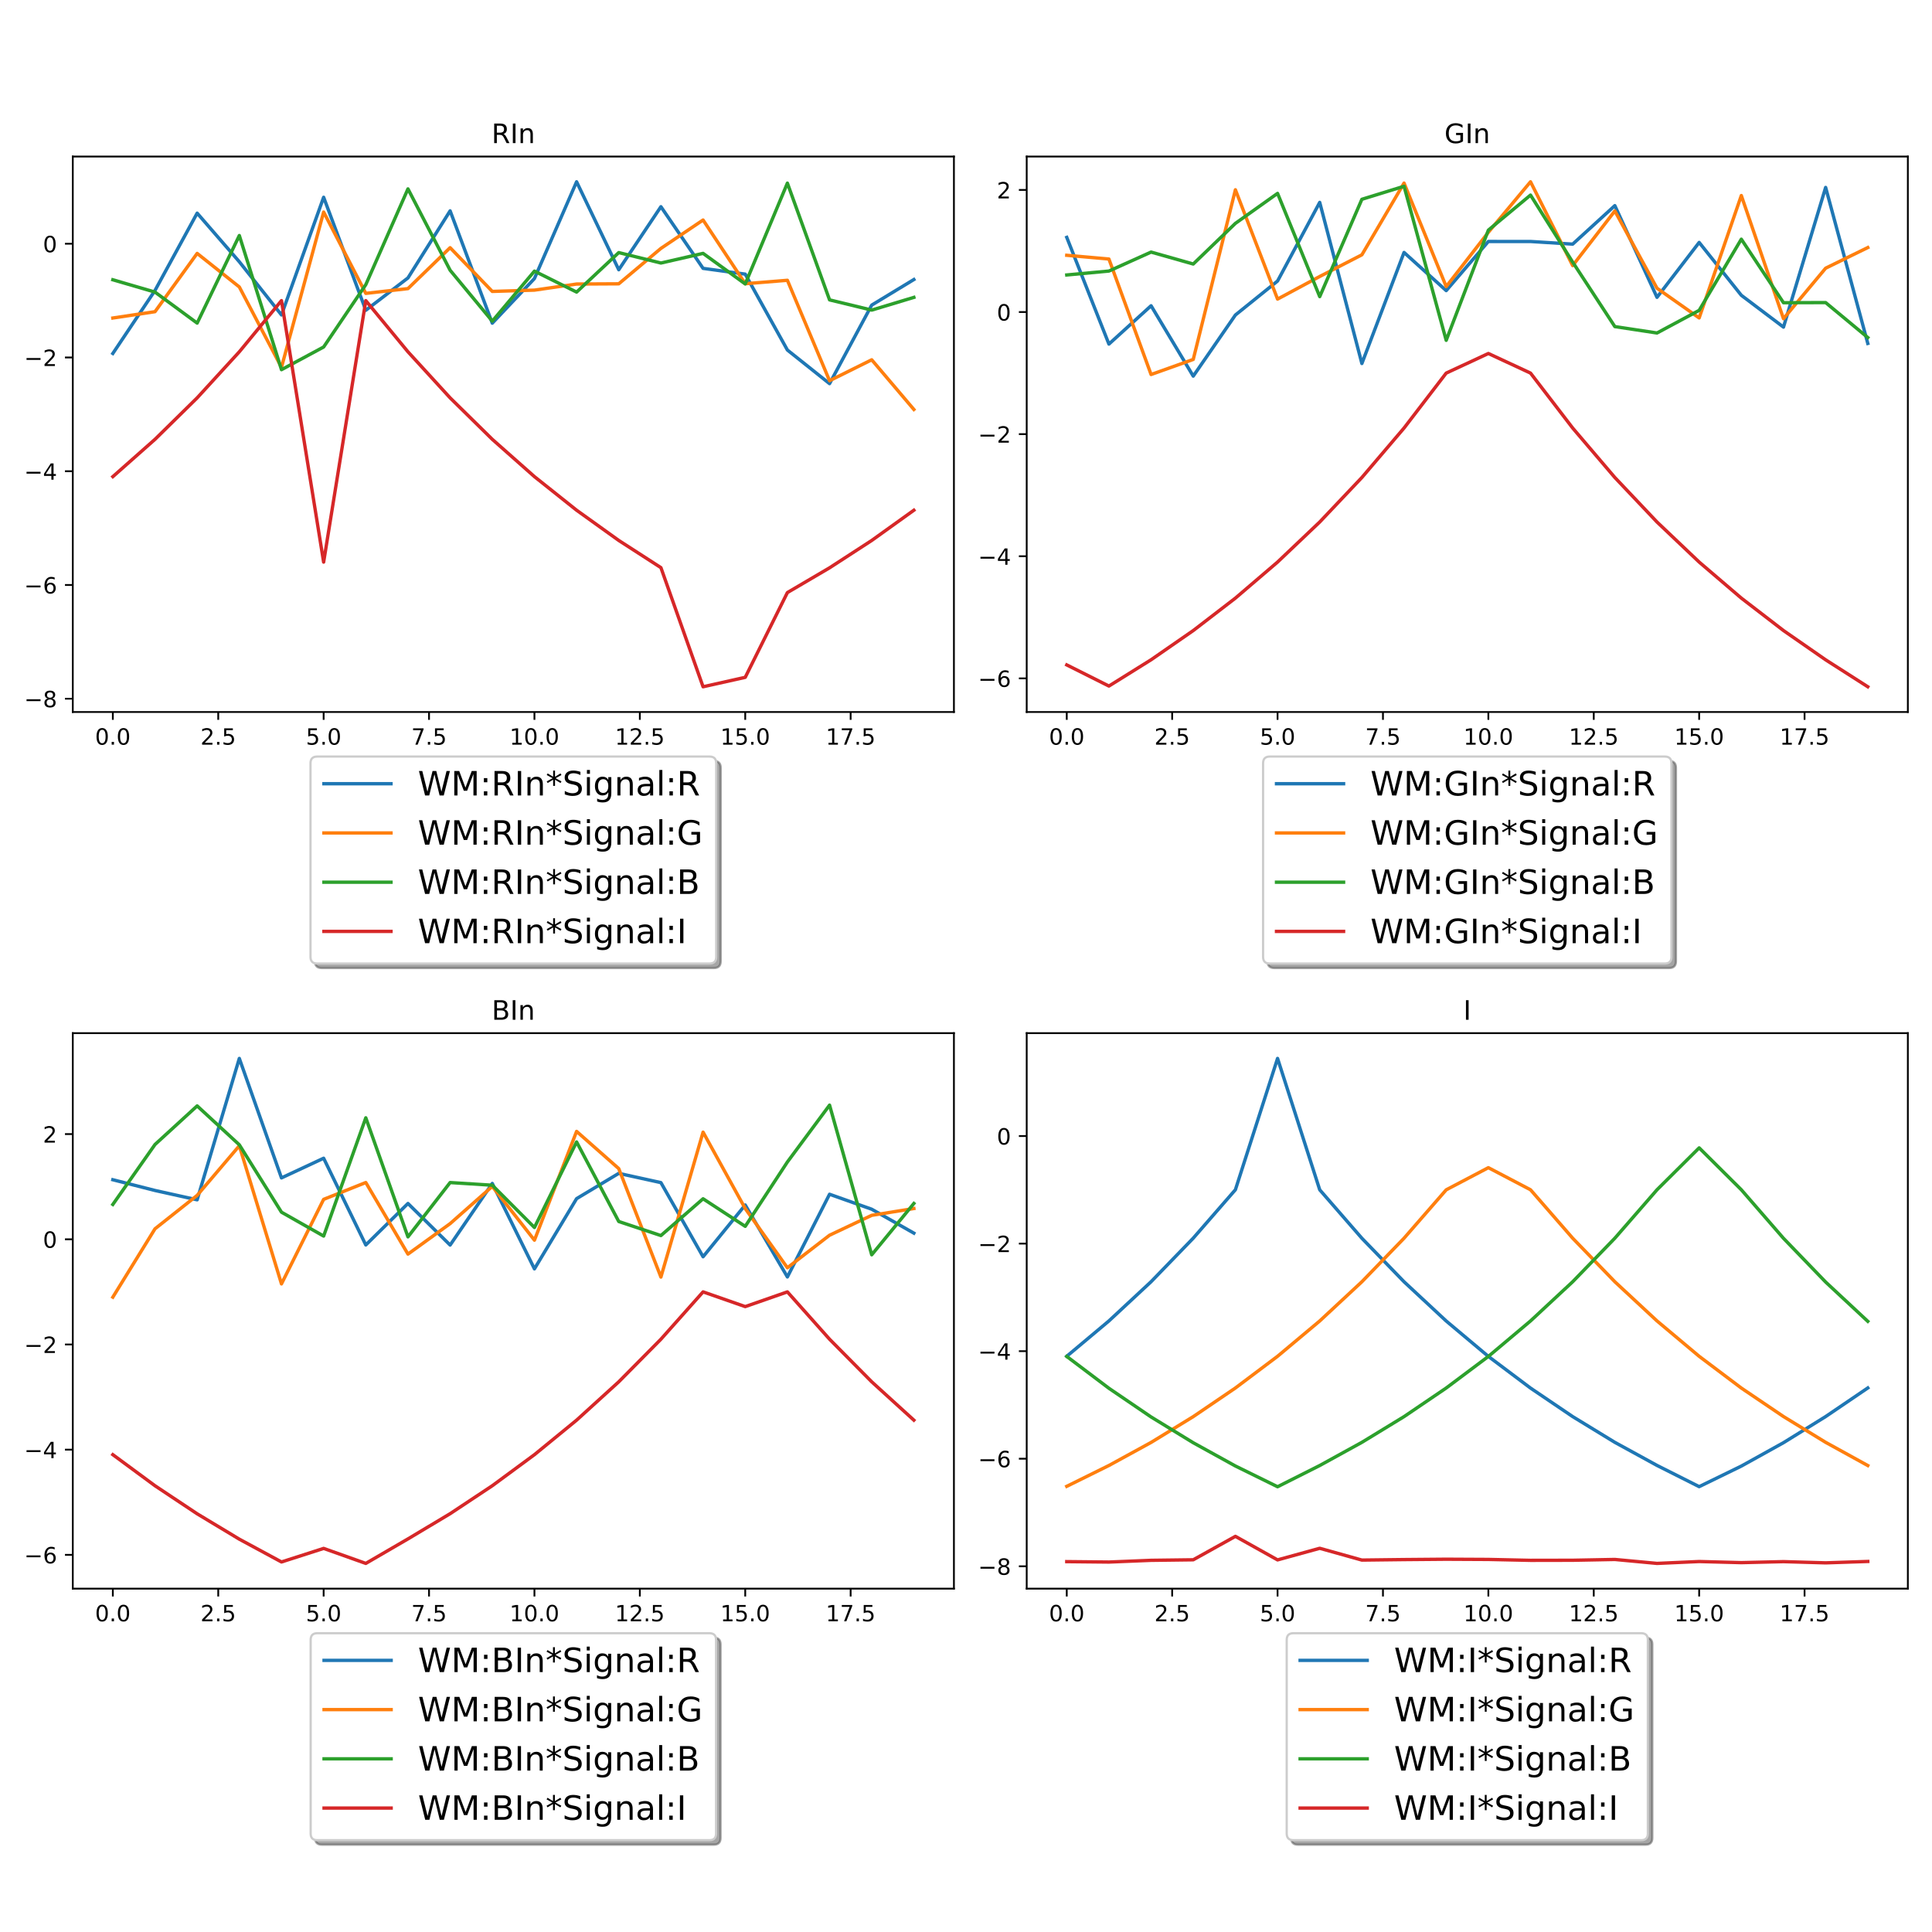 <?xml version="1.0" encoding="utf-8" standalone="no"?>
<!DOCTYPE svg PUBLIC "-//W3C//DTD SVG 1.1//EN"
  "http://www.w3.org/Graphics/SVG/1.1/DTD/svg11.dtd">
<!-- Created with matplotlib (https://matplotlib.org/) -->
<svg height="864pt" version="1.1" viewBox="0 0 864 864" width="864pt" xmlns="http://www.w3.org/2000/svg" xmlns:xlink="http://www.w3.org/1999/xlink">
 <defs>
  <style type="text/css">
*{stroke-linecap:butt;stroke-linejoin:round;white-space:pre;}
  </style>
 </defs>
 <g id="figure_1">
  <g id="patch_1">
   <path d="M 0 864 
L 864 864 
L 864 0 
L 0 0 
z
" style="fill:#ffffff;"/>
  </g>
  <g id="axes_1">
   <g id="patch_2">
    <path d="M 32.55 318.415 
L 426.6 318.415 
L 426.6 70 
L 32.55 70 
z
" style="fill:#ffffff;"/>
   </g>
   <g id="matplotlib.axis_1">
    <g id="xtick_1">
     <g id="line2d_1">
      <defs>
       <path d="M 0 0 
L 0 3.5 
" id="m0d0d4c6b40" style="stroke:#000000;stroke-width:0.8;"/>
      </defs>
      <g>
       <use style="stroke:#000000;stroke-width:0.8;" x="50.461" xlink:href="#m0d0d4c6b40" y="318.415"/>
      </g>
     </g>
     <g id="text_1">
      <!-- 0.0 -->
      <defs>
       <path d="M 31.781 66.406 
Q 24.172 66.406 20.328 58.906 
Q 16.5 51.422 16.5 36.375 
Q 16.5 21.391 20.328 13.891 
Q 24.172 6.391 31.781 6.391 
Q 39.453 6.391 43.281 13.891 
Q 47.125 21.391 47.125 36.375 
Q 47.125 51.422 43.281 58.906 
Q 39.453 66.406 31.781 66.406 
z
M 31.781 74.219 
Q 44.047 74.219 50.516 64.516 
Q 56.984 54.828 56.984 36.375 
Q 56.984 17.969 50.516 8.266 
Q 44.047 -1.422 31.781 -1.422 
Q 19.531 -1.422 13.062 8.266 
Q 6.594 17.969 6.594 36.375 
Q 6.594 54.828 13.062 64.516 
Q 19.531 74.219 31.781 74.219 
z
" id="DejaVuSans-48"/>
       <path d="M 10.688 12.406 
L 21 12.406 
L 21 0 
L 10.688 0 
z
" id="DejaVuSans-46"/>
      </defs>
      <g transform="translate(42.51 333.013)scale(0.1 -0.1)">
       <use xlink:href="#DejaVuSans-48"/>
       <use x="63.623" xlink:href="#DejaVuSans-46"/>
       <use x="95.41" xlink:href="#DejaVuSans-48"/>
      </g>
     </g>
    </g>
    <g id="xtick_2">
     <g id="line2d_2">
      <g>
       <use style="stroke:#000000;stroke-width:0.8;" x="97.597" xlink:href="#m0d0d4c6b40" y="318.415"/>
      </g>
     </g>
     <g id="text_2">
      <!-- 2.5 -->
      <defs>
       <path d="M 19.188 8.297 
L 53.609 8.297 
L 53.609 0 
L 7.328 0 
L 7.328 8.297 
Q 12.938 14.109 22.625 23.891 
Q 32.328 33.688 34.812 36.531 
Q 39.547 41.844 41.422 45.531 
Q 43.312 49.219 43.312 52.781 
Q 43.312 58.594 39.234 62.25 
Q 35.156 65.922 28.609 65.922 
Q 23.969 65.922 18.812 64.312 
Q 13.672 62.703 7.812 59.422 
L 7.812 69.391 
Q 13.766 71.781 18.938 73 
Q 24.125 74.219 28.422 74.219 
Q 39.75 74.219 46.484 68.547 
Q 53.219 62.891 53.219 53.422 
Q 53.219 48.922 51.531 44.891 
Q 49.859 40.875 45.406 35.406 
Q 44.188 33.984 37.641 27.219 
Q 31.109 20.453 19.188 8.297 
z
" id="DejaVuSans-50"/>
       <path d="M 10.797 72.906 
L 49.516 72.906 
L 49.516 64.594 
L 19.828 64.594 
L 19.828 46.734 
Q 21.969 47.469 24.109 47.828 
Q 26.266 48.188 28.422 48.188 
Q 40.625 48.188 47.75 41.5 
Q 54.891 34.812 54.891 23.391 
Q 54.891 11.625 47.562 5.094 
Q 40.234 -1.422 26.906 -1.422 
Q 22.312 -1.422 17.547 -0.641 
Q 12.797 0.141 7.719 1.703 
L 7.719 11.625 
Q 12.109 9.234 16.797 8.062 
Q 21.484 6.891 26.703 6.891 
Q 35.156 6.891 40.078 11.328 
Q 45.016 15.766 45.016 23.391 
Q 45.016 31 40.078 35.438 
Q 35.156 39.891 26.703 39.891 
Q 22.75 39.891 18.812 39.016 
Q 14.891 38.141 10.797 36.281 
z
" id="DejaVuSans-53"/>
      </defs>
      <g transform="translate(89.645 333.013)scale(0.1 -0.1)">
       <use xlink:href="#DejaVuSans-50"/>
       <use x="63.623" xlink:href="#DejaVuSans-46"/>
       <use x="95.41" xlink:href="#DejaVuSans-53"/>
      </g>
     </g>
    </g>
    <g id="xtick_3">
     <g id="line2d_3">
      <g>
       <use style="stroke:#000000;stroke-width:0.8;" x="144.732" xlink:href="#m0d0d4c6b40" y="318.415"/>
      </g>
     </g>
     <g id="text_3">
      <!-- 5.0 -->
      <g transform="translate(136.78 333.013)scale(0.1 -0.1)">
       <use xlink:href="#DejaVuSans-53"/>
       <use x="63.623" xlink:href="#DejaVuSans-46"/>
       <use x="95.41" xlink:href="#DejaVuSans-48"/>
      </g>
     </g>
    </g>
    <g id="xtick_4">
     <g id="line2d_4">
      <g>
       <use style="stroke:#000000;stroke-width:0.8;" x="191.867" xlink:href="#m0d0d4c6b40" y="318.415"/>
      </g>
     </g>
     <g id="text_4">
      <!-- 7.5 -->
      <defs>
       <path d="M 8.203 72.906 
L 55.078 72.906 
L 55.078 68.703 
L 28.609 0 
L 18.312 0 
L 43.219 64.594 
L 8.203 64.594 
z
" id="DejaVuSans-55"/>
      </defs>
      <g transform="translate(183.915 333.013)scale(0.1 -0.1)">
       <use xlink:href="#DejaVuSans-55"/>
       <use x="63.623" xlink:href="#DejaVuSans-46"/>
       <use x="95.41" xlink:href="#DejaVuSans-53"/>
      </g>
     </g>
    </g>
    <g id="xtick_5">
     <g id="line2d_5">
      <g>
       <use style="stroke:#000000;stroke-width:0.8;" x="239.002" xlink:href="#m0d0d4c6b40" y="318.415"/>
      </g>
     </g>
     <g id="text_5">
      <!-- 10.0 -->
      <defs>
       <path d="M 12.406 8.297 
L 28.516 8.297 
L 28.516 63.922 
L 10.984 60.406 
L 10.984 69.391 
L 28.422 72.906 
L 38.281 72.906 
L 38.281 8.297 
L 54.391 8.297 
L 54.391 0 
L 12.406 0 
z
" id="DejaVuSans-49"/>
      </defs>
      <g transform="translate(227.869 333.013)scale(0.1 -0.1)">
       <use xlink:href="#DejaVuSans-49"/>
       <use x="63.623" xlink:href="#DejaVuSans-48"/>
       <use x="127.246" xlink:href="#DejaVuSans-46"/>
       <use x="159.033" xlink:href="#DejaVuSans-48"/>
      </g>
     </g>
    </g>
    <g id="xtick_6">
     <g id="line2d_6">
      <g>
       <use style="stroke:#000000;stroke-width:0.8;" x="286.137" xlink:href="#m0d0d4c6b40" y="318.415"/>
      </g>
     </g>
     <g id="text_6">
      <!-- 12.5 -->
      <g transform="translate(275.004 333.013)scale(0.1 -0.1)">
       <use xlink:href="#DejaVuSans-49"/>
       <use x="63.623" xlink:href="#DejaVuSans-50"/>
       <use x="127.246" xlink:href="#DejaVuSans-46"/>
       <use x="159.033" xlink:href="#DejaVuSans-53"/>
      </g>
     </g>
    </g>
    <g id="xtick_7">
     <g id="line2d_7">
      <g>
       <use style="stroke:#000000;stroke-width:0.8;" x="333.272" xlink:href="#m0d0d4c6b40" y="318.415"/>
      </g>
     </g>
     <g id="text_7">
      <!-- 15.0 -->
      <g transform="translate(322.14 333.013)scale(0.1 -0.1)">
       <use xlink:href="#DejaVuSans-49"/>
       <use x="63.623" xlink:href="#DejaVuSans-53"/>
       <use x="127.246" xlink:href="#DejaVuSans-46"/>
       <use x="159.033" xlink:href="#DejaVuSans-48"/>
      </g>
     </g>
    </g>
    <g id="xtick_8">
     <g id="line2d_8">
      <g>
       <use style="stroke:#000000;stroke-width:0.8;" x="380.408" xlink:href="#m0d0d4c6b40" y="318.415"/>
      </g>
     </g>
     <g id="text_8">
      <!-- 17.5 -->
      <g transform="translate(369.275 333.013)scale(0.1 -0.1)">
       <use xlink:href="#DejaVuSans-49"/>
       <use x="63.623" xlink:href="#DejaVuSans-55"/>
       <use x="127.246" xlink:href="#DejaVuSans-46"/>
       <use x="159.033" xlink:href="#DejaVuSans-53"/>
      </g>
     </g>
    </g>
   </g>
   <g id="matplotlib.axis_2">
    <g id="ytick_1">
     <g id="line2d_9">
      <defs>
       <path d="M 0 0 
L -3.5 0 
" id="mc64ff343b8" style="stroke:#000000;stroke-width:0.8;"/>
      </defs>
      <g>
       <use style="stroke:#000000;stroke-width:0.8;" x="32.55" xlink:href="#mc64ff343b8" y="312.47"/>
      </g>
     </g>
     <g id="text_9">
      <!-- −8 -->
      <defs>
       <path d="M 10.594 35.5 
L 73.188 35.5 
L 73.188 27.203 
L 10.594 27.203 
z
" id="DejaVuSans-8722"/>
       <path d="M 31.781 34.625 
Q 24.75 34.625 20.719 30.859 
Q 16.703 27.094 16.703 20.516 
Q 16.703 13.922 20.719 10.156 
Q 24.75 6.391 31.781 6.391 
Q 38.812 6.391 42.859 10.172 
Q 46.922 13.969 46.922 20.516 
Q 46.922 27.094 42.891 30.859 
Q 38.875 34.625 31.781 34.625 
z
M 21.922 38.812 
Q 15.578 40.375 12.031 44.719 
Q 8.5 49.078 8.5 55.328 
Q 8.5 64.062 14.719 69.141 
Q 20.953 74.219 31.781 74.219 
Q 42.672 74.219 48.875 69.141 
Q 55.078 64.062 55.078 55.328 
Q 55.078 49.078 51.531 44.719 
Q 48 40.375 41.703 38.812 
Q 48.828 37.156 52.797 32.312 
Q 56.781 27.484 56.781 20.516 
Q 56.781 9.906 50.312 4.234 
Q 43.844 -1.422 31.781 -1.422 
Q 19.734 -1.422 13.25 4.234 
Q 6.781 9.906 6.781 20.516 
Q 6.781 27.484 10.781 32.312 
Q 14.797 37.156 21.922 38.812 
z
M 18.312 54.391 
Q 18.312 48.734 21.844 45.562 
Q 25.391 42.391 31.781 42.391 
Q 38.141 42.391 41.719 45.562 
Q 45.312 48.734 45.312 54.391 
Q 45.312 60.062 41.719 63.234 
Q 38.141 66.406 31.781 66.406 
Q 25.391 66.406 21.844 63.234 
Q 18.312 60.062 18.312 54.391 
z
" id="DejaVuSans-56"/>
      </defs>
      <g transform="translate(10.808 316.269)scale(0.1 -0.1)">
       <use xlink:href="#DejaVuSans-8722"/>
       <use x="83.789" xlink:href="#DejaVuSans-56"/>
      </g>
     </g>
    </g>
    <g id="ytick_2">
     <g id="line2d_10">
      <g>
       <use style="stroke:#000000;stroke-width:0.8;" x="32.55" xlink:href="#mc64ff343b8" y="261.603"/>
      </g>
     </g>
     <g id="text_10">
      <!-- −6 -->
      <defs>
       <path d="M 33.016 40.375 
Q 26.375 40.375 22.484 35.828 
Q 18.609 31.297 18.609 23.391 
Q 18.609 15.531 22.484 10.953 
Q 26.375 6.391 33.016 6.391 
Q 39.656 6.391 43.531 10.953 
Q 47.406 15.531 47.406 23.391 
Q 47.406 31.297 43.531 35.828 
Q 39.656 40.375 33.016 40.375 
z
M 52.594 71.297 
L 52.594 62.312 
Q 48.875 64.062 45.094 64.984 
Q 41.312 65.922 37.594 65.922 
Q 27.828 65.922 22.672 59.328 
Q 17.531 52.734 16.797 39.406 
Q 19.672 43.656 24.016 45.922 
Q 28.375 48.188 33.594 48.188 
Q 44.578 48.188 50.953 41.516 
Q 57.328 34.859 57.328 23.391 
Q 57.328 12.156 50.688 5.359 
Q 44.047 -1.422 33.016 -1.422 
Q 20.359 -1.422 13.672 8.266 
Q 6.984 17.969 6.984 36.375 
Q 6.984 53.656 15.188 63.938 
Q 23.391 74.219 37.203 74.219 
Q 40.922 74.219 44.703 73.484 
Q 48.484 72.75 52.594 71.297 
z
" id="DejaVuSans-54"/>
      </defs>
      <g transform="translate(10.808 265.402)scale(0.1 -0.1)">
       <use xlink:href="#DejaVuSans-8722"/>
       <use x="83.789" xlink:href="#DejaVuSans-54"/>
      </g>
     </g>
    </g>
    <g id="ytick_3">
     <g id="line2d_11">
      <g>
       <use style="stroke:#000000;stroke-width:0.8;" x="32.55" xlink:href="#mc64ff343b8" y="210.736"/>
      </g>
     </g>
     <g id="text_11">
      <!-- −4 -->
      <defs>
       <path d="M 37.797 64.312 
L 12.891 25.391 
L 37.797 25.391 
z
M 35.203 72.906 
L 47.609 72.906 
L 47.609 25.391 
L 58.016 25.391 
L 58.016 17.188 
L 47.609 17.188 
L 47.609 0 
L 37.797 0 
L 37.797 17.188 
L 4.891 17.188 
L 4.891 26.703 
z
" id="DejaVuSans-52"/>
      </defs>
      <g transform="translate(10.808 214.536)scale(0.1 -0.1)">
       <use xlink:href="#DejaVuSans-8722"/>
       <use x="83.789" xlink:href="#DejaVuSans-52"/>
      </g>
     </g>
    </g>
    <g id="ytick_4">
     <g id="line2d_12">
      <g>
       <use style="stroke:#000000;stroke-width:0.8;" x="32.55" xlink:href="#mc64ff343b8" y="159.869"/>
      </g>
     </g>
     <g id="text_12">
      <!-- −2 -->
      <g transform="translate(10.808 163.669)scale(0.1 -0.1)">
       <use xlink:href="#DejaVuSans-8722"/>
       <use x="83.789" xlink:href="#DejaVuSans-50"/>
      </g>
     </g>
    </g>
    <g id="ytick_5">
     <g id="line2d_13">
      <g>
       <use style="stroke:#000000;stroke-width:0.8;" x="32.55" xlink:href="#mc64ff343b8" y="109.003"/>
      </g>
     </g>
     <g id="text_13">
      <!-- 0 -->
      <g transform="translate(19.188 112.802)scale(0.1 -0.1)">
       <use xlink:href="#DejaVuSans-48"/>
      </g>
     </g>
    </g>
   </g>
   <g id="line2d_14">
    <path clip-path="url(#pe04f32887e)" d="M 50.461 158.068 
L 69.315 129.894 
L 88.169 95.319 
L 107.024 117.064 
L 125.878 140.841 
L 144.732 88.215 
L 163.586 138.755 
L 182.44 124.292 
L 201.294 94.289 
L 220.148 144.52 
L 239.002 124.564 
L 257.856 81.292 
L 276.71 120.631 
L 295.564 92.437 
L 314.418 120.013 
L 333.272 122.593 
L 352.126 156.534 
L 370.981 171.569 
L 389.835 136.443 
L 408.689 125.007 
" style="fill:none;stroke:#1f77b4;stroke-linecap:square;stroke-width:1.5;"/>
   </g>
   <g id="line2d_15">
    <path clip-path="url(#pe04f32887e)" d="M 50.461 142.216 
L 69.315 139.387 
L 88.169 113.325 
L 107.024 128.329 
L 125.878 164.282 
L 144.732 94.828 
L 163.586 131.198 
L 182.44 129.069 
L 201.294 110.768 
L 220.148 130.325 
L 239.002 129.748 
L 257.856 127.022 
L 276.71 126.923 
L 295.564 111.088 
L 314.418 98.39 
L 333.272 126.878 
L 352.126 125.347 
L 370.981 170.258 
L 389.835 160.902 
L 408.689 183.12 
" style="fill:none;stroke:#ff7f0e;stroke-linecap:square;stroke-width:1.5;"/>
   </g>
   <g id="line2d_16">
    <path clip-path="url(#pe04f32887e)" d="M 50.461 125.115 
L 69.315 130.627 
L 88.169 144.493 
L 107.024 105.323 
L 125.878 165.324 
L 144.732 155.178 
L 163.586 127.298 
L 182.44 84.463 
L 201.294 120.855 
L 220.148 143.618 
L 239.002 121.251 
L 257.856 130.62 
L 276.71 112.956 
L 295.564 117.626 
L 314.418 113.309 
L 333.272 126.984 
L 352.126 81.896 
L 370.981 134.105 
L 389.835 138.676 
L 408.689 132.988 
" style="fill:none;stroke:#2ca02c;stroke-linecap:square;stroke-width:1.5;"/>
   </g>
   <g id="line2d_17">
    <path clip-path="url(#pe04f32887e)" d="M 50.461 213.157 
L 69.315 196.471 
L 88.169 177.928 
L 107.024 157.326 
L 125.878 134.435 
L 144.732 251.374 
L 163.586 134.438 
L 182.44 157.326 
L 201.294 177.925 
L 220.148 196.464 
L 239.002 213.15 
L 257.856 228.169 
L 276.71 241.693 
L 295.564 253.851 
L 314.418 307.123 
L 333.272 302.905 
L 352.126 265.003 
L 370.981 253.934 
L 389.835 241.699 
L 408.689 228.175 
" style="fill:none;stroke:#d62728;stroke-linecap:square;stroke-width:1.5;"/>
   </g>
   <g id="patch_3">
    <path d="M 32.55 318.415 
L 32.55 70 
" style="fill:none;stroke:#000000;stroke-linecap:square;stroke-linejoin:miter;stroke-width:0.8;"/>
   </g>
   <g id="patch_4">
    <path d="M 426.6 318.415 
L 426.6 70 
" style="fill:none;stroke:#000000;stroke-linecap:square;stroke-linejoin:miter;stroke-width:0.8;"/>
   </g>
   <g id="patch_5">
    <path d="M 32.55 318.415 
L 426.6 318.415 
" style="fill:none;stroke:#000000;stroke-linecap:square;stroke-linejoin:miter;stroke-width:0.8;"/>
   </g>
   <g id="patch_6">
    <path d="M 32.55 70 
L 426.6 70 
" style="fill:none;stroke:#000000;stroke-linecap:square;stroke-linejoin:miter;stroke-width:0.8;"/>
   </g>
   <g id="text_14">
    <!-- RIn -->
    <defs>
     <path d="M 44.391 34.188 
Q 47.562 33.109 50.562 29.594 
Q 53.562 26.078 56.594 19.922 
L 66.609 0 
L 56 0 
L 46.688 18.703 
Q 43.062 26.031 39.672 28.422 
Q 36.281 30.812 30.422 30.812 
L 19.672 30.812 
L 19.672 0 
L 9.812 0 
L 9.812 72.906 
L 32.078 72.906 
Q 44.578 72.906 50.734 67.672 
Q 56.891 62.453 56.891 51.906 
Q 56.891 45.016 53.688 40.469 
Q 50.484 35.938 44.391 34.188 
z
M 19.672 64.797 
L 19.672 38.922 
L 32.078 38.922 
Q 39.203 38.922 42.844 42.219 
Q 46.484 45.516 46.484 51.906 
Q 46.484 58.297 42.844 61.547 
Q 39.203 64.797 32.078 64.797 
z
" id="DejaVuSans-82"/>
     <path d="M 9.812 72.906 
L 19.672 72.906 
L 19.672 0 
L 9.812 0 
z
" id="DejaVuSans-73"/>
     <path d="M 54.891 33.016 
L 54.891 0 
L 45.906 0 
L 45.906 32.719 
Q 45.906 40.484 42.875 44.328 
Q 39.844 48.188 33.797 48.188 
Q 26.516 48.188 22.312 43.547 
Q 18.109 38.922 18.109 30.906 
L 18.109 0 
L 9.078 0 
L 9.078 54.688 
L 18.109 54.688 
L 18.109 46.188 
Q 21.344 51.125 25.703 53.562 
Q 30.078 56 35.797 56 
Q 45.219 56 50.047 50.172 
Q 54.891 44.344 54.891 33.016 
z
" id="DejaVuSans-110"/>
    </defs>
    <g transform="translate(219.833 64)scale(0.12 -0.12)">
     <use xlink:href="#DejaVuSans-82"/>
     <use x="69.482" xlink:href="#DejaVuSans-73"/>
     <use x="98.975" xlink:href="#DejaVuSans-110"/>
    </g>
   </g>
   <g id="legend_1">
    <g id="patch_7">
     <path d="M 143.858 432.904 
L 319.292 432.904 
Q 322.292 432.904 322.292 429.904 
L 322.292 343.335 
Q 322.292 340.335 319.292 340.335 
L 143.858 340.335 
Q 140.858 340.335 140.858 343.335 
L 140.858 429.904 
Q 140.858 432.904 143.858 432.904 
z
" style="fill:#4c4c4c;opacity:0.5;stroke:#4c4c4c;stroke-linejoin:miter;"/>
    </g>
    <g id="patch_8">
     <path d="M 141.858 430.904 
L 317.292 430.904 
Q 320.292 430.904 320.292 427.904 
L 320.292 341.335 
Q 320.292 338.335 317.292 338.335 
L 141.858 338.335 
Q 138.858 338.335 138.858 341.335 
L 138.858 427.904 
Q 138.858 430.904 141.858 430.904 
z
" style="fill:#ffffff;stroke:#cccccc;stroke-linejoin:miter;"/>
    </g>
    <g id="line2d_18">
     <path d="M 144.858 350.483 
L 174.858 350.483 
" style="fill:none;stroke:#1f77b4;stroke-linecap:square;stroke-width:1.5;"/>
    </g>
    <g id="line2d_19"/>
    <g id="text_15">
     <!-- WM:RIn*Signal:R -->
     <defs>
      <path d="M 3.328 72.906 
L 13.281 72.906 
L 28.609 11.281 
L 43.891 72.906 
L 54.984 72.906 
L 70.312 11.281 
L 85.594 72.906 
L 95.609 72.906 
L 77.297 0 
L 64.891 0 
L 49.516 63.281 
L 33.984 0 
L 21.578 0 
z
" id="DejaVuSans-87"/>
      <path d="M 9.812 72.906 
L 24.516 72.906 
L 43.109 23.297 
L 61.812 72.906 
L 76.516 72.906 
L 76.516 0 
L 66.891 0 
L 66.891 64.016 
L 48.094 14.016 
L 38.188 14.016 
L 19.391 64.016 
L 19.391 0 
L 9.812 0 
z
" id="DejaVuSans-77"/>
      <path d="M 11.719 12.406 
L 22.016 12.406 
L 22.016 0 
L 11.719 0 
z
M 11.719 51.703 
L 22.016 51.703 
L 22.016 39.312 
L 11.719 39.312 
z
" id="DejaVuSans-58"/>
      <path d="M 47.016 60.891 
L 29.5 51.422 
L 47.016 41.891 
L 44.188 37.109 
L 27.781 47.016 
L 27.781 28.609 
L 22.219 28.609 
L 22.219 47.016 
L 5.812 37.109 
L 2.984 41.891 
L 20.516 51.422 
L 2.984 60.891 
L 5.812 65.719 
L 22.219 55.812 
L 22.219 74.219 
L 27.781 74.219 
L 27.781 55.812 
L 44.188 65.719 
z
" id="DejaVuSans-42"/>
      <path d="M 53.516 70.516 
L 53.516 60.891 
Q 47.906 63.578 42.922 64.891 
Q 37.938 66.219 33.297 66.219 
Q 25.25 66.219 20.875 63.094 
Q 16.5 59.969 16.5 54.203 
Q 16.5 49.359 19.406 46.891 
Q 22.312 44.438 30.422 42.922 
L 36.375 41.703 
Q 47.406 39.594 52.656 34.297 
Q 57.906 29 57.906 20.125 
Q 57.906 9.516 50.797 4.047 
Q 43.703 -1.422 29.984 -1.422 
Q 24.812 -1.422 18.969 -0.25 
Q 13.141 0.922 6.891 3.219 
L 6.891 13.375 
Q 12.891 10.016 18.656 8.297 
Q 24.422 6.594 29.984 6.594 
Q 38.422 6.594 43.016 9.906 
Q 47.609 13.234 47.609 19.391 
Q 47.609 24.75 44.312 27.781 
Q 41.016 30.812 33.5 32.328 
L 27.484 33.5 
Q 16.453 35.688 11.516 40.375 
Q 6.594 45.062 6.594 53.422 
Q 6.594 63.094 13.406 68.656 
Q 20.219 74.219 32.172 74.219 
Q 37.312 74.219 42.625 73.281 
Q 47.953 72.359 53.516 70.516 
z
" id="DejaVuSans-83"/>
      <path d="M 9.422 54.688 
L 18.406 54.688 
L 18.406 0 
L 9.422 0 
z
M 9.422 75.984 
L 18.406 75.984 
L 18.406 64.594 
L 9.422 64.594 
z
" id="DejaVuSans-105"/>
      <path d="M 45.406 27.984 
Q 45.406 37.75 41.375 43.109 
Q 37.359 48.484 30.078 48.484 
Q 22.859 48.484 18.828 43.109 
Q 14.797 37.75 14.797 27.984 
Q 14.797 18.266 18.828 12.891 
Q 22.859 7.516 30.078 7.516 
Q 37.359 7.516 41.375 12.891 
Q 45.406 18.266 45.406 27.984 
z
M 54.391 6.781 
Q 54.391 -7.172 48.188 -13.984 
Q 42 -20.797 29.203 -20.797 
Q 24.469 -20.797 20.266 -20.094 
Q 16.062 -19.391 12.109 -17.922 
L 12.109 -9.188 
Q 16.062 -11.328 19.922 -12.344 
Q 23.781 -13.375 27.781 -13.375 
Q 36.625 -13.375 41.016 -8.766 
Q 45.406 -4.156 45.406 5.172 
L 45.406 9.625 
Q 42.625 4.781 38.281 2.391 
Q 33.938 0 27.875 0 
Q 17.828 0 11.672 7.656 
Q 5.516 15.328 5.516 27.984 
Q 5.516 40.672 11.672 48.328 
Q 17.828 56 27.875 56 
Q 33.938 56 38.281 53.609 
Q 42.625 51.219 45.406 46.391 
L 45.406 54.688 
L 54.391 54.688 
z
" id="DejaVuSans-103"/>
      <path d="M 34.281 27.484 
Q 23.391 27.484 19.188 25 
Q 14.984 22.516 14.984 16.5 
Q 14.984 11.719 18.141 8.906 
Q 21.297 6.109 26.703 6.109 
Q 34.188 6.109 38.703 11.406 
Q 43.219 16.703 43.219 25.484 
L 43.219 27.484 
z
M 52.203 31.203 
L 52.203 0 
L 43.219 0 
L 43.219 8.297 
Q 40.141 3.328 35.547 0.953 
Q 30.953 -1.422 24.312 -1.422 
Q 15.922 -1.422 10.953 3.297 
Q 6 8.016 6 15.922 
Q 6 25.141 12.172 29.828 
Q 18.359 34.516 30.609 34.516 
L 43.219 34.516 
L 43.219 35.406 
Q 43.219 41.609 39.141 45 
Q 35.062 48.391 27.688 48.391 
Q 23 48.391 18.547 47.266 
Q 14.109 46.141 10.016 43.891 
L 10.016 52.203 
Q 14.938 54.109 19.578 55.047 
Q 24.219 56 28.609 56 
Q 40.484 56 46.344 49.844 
Q 52.203 43.703 52.203 31.203 
z
" id="DejaVuSans-97"/>
      <path d="M 9.422 75.984 
L 18.406 75.984 
L 18.406 0 
L 9.422 0 
z
" id="DejaVuSans-108"/>
     </defs>
     <g transform="translate(186.858 355.733)scale(0.15 -0.15)">
      <use xlink:href="#DejaVuSans-87"/>
      <use x="98.877" xlink:href="#DejaVuSans-77"/>
      <use x="185.156" xlink:href="#DejaVuSans-58"/>
      <use x="218.848" xlink:href="#DejaVuSans-82"/>
      <use x="288.33" xlink:href="#DejaVuSans-73"/>
      <use x="317.822" xlink:href="#DejaVuSans-110"/>
      <use x="381.201" xlink:href="#DejaVuSans-42"/>
      <use x="431.201" xlink:href="#DejaVuSans-83"/>
      <use x="494.678" xlink:href="#DejaVuSans-105"/>
      <use x="522.461" xlink:href="#DejaVuSans-103"/>
      <use x="585.938" xlink:href="#DejaVuSans-110"/>
      <use x="649.316" xlink:href="#DejaVuSans-97"/>
      <use x="710.596" xlink:href="#DejaVuSans-108"/>
      <use x="738.379" xlink:href="#DejaVuSans-58"/>
      <use x="772.07" xlink:href="#DejaVuSans-82"/>
     </g>
    </g>
    <g id="line2d_20">
     <path d="M 144.858 372.5 
L 174.858 372.5 
" style="fill:none;stroke:#ff7f0e;stroke-linecap:square;stroke-width:1.5;"/>
    </g>
    <g id="line2d_21"/>
    <g id="text_16">
     <!-- WM:RIn*Signal:G -->
     <defs>
      <path d="M 59.516 10.406 
L 59.516 29.984 
L 43.406 29.984 
L 43.406 38.094 
L 69.281 38.094 
L 69.281 6.781 
Q 63.578 2.734 56.688 0.656 
Q 49.812 -1.422 42 -1.422 
Q 24.906 -1.422 15.25 8.562 
Q 5.609 18.562 5.609 36.375 
Q 5.609 54.25 15.25 64.234 
Q 24.906 74.219 42 74.219 
Q 49.125 74.219 55.547 72.453 
Q 61.969 70.703 67.391 67.281 
L 67.391 56.781 
Q 61.922 61.422 55.766 63.766 
Q 49.609 66.109 42.828 66.109 
Q 29.438 66.109 22.719 58.641 
Q 16.016 51.172 16.016 36.375 
Q 16.016 21.625 22.719 14.156 
Q 29.438 6.688 42.828 6.688 
Q 48.047 6.688 52.141 7.594 
Q 56.25 8.5 59.516 10.406 
z
" id="DejaVuSans-71"/>
     </defs>
     <g transform="translate(186.858 377.75)scale(0.15 -0.15)">
      <use xlink:href="#DejaVuSans-87"/>
      <use x="98.877" xlink:href="#DejaVuSans-77"/>
      <use x="185.156" xlink:href="#DejaVuSans-58"/>
      <use x="218.848" xlink:href="#DejaVuSans-82"/>
      <use x="288.33" xlink:href="#DejaVuSans-73"/>
      <use x="317.822" xlink:href="#DejaVuSans-110"/>
      <use x="381.201" xlink:href="#DejaVuSans-42"/>
      <use x="431.201" xlink:href="#DejaVuSans-83"/>
      <use x="494.678" xlink:href="#DejaVuSans-105"/>
      <use x="522.461" xlink:href="#DejaVuSans-103"/>
      <use x="585.938" xlink:href="#DejaVuSans-110"/>
      <use x="649.316" xlink:href="#DejaVuSans-97"/>
      <use x="710.596" xlink:href="#DejaVuSans-108"/>
      <use x="738.379" xlink:href="#DejaVuSans-58"/>
      <use x="772.07" xlink:href="#DejaVuSans-71"/>
     </g>
    </g>
    <g id="line2d_22">
     <path d="M 144.858 394.517 
L 174.858 394.517 
" style="fill:none;stroke:#2ca02c;stroke-linecap:square;stroke-width:1.5;"/>
    </g>
    <g id="line2d_23"/>
    <g id="text_17">
     <!-- WM:RIn*Signal:B -->
     <defs>
      <path d="M 19.672 34.812 
L 19.672 8.109 
L 35.5 8.109 
Q 43.453 8.109 47.281 11.406 
Q 51.125 14.703 51.125 21.484 
Q 51.125 28.328 47.281 31.562 
Q 43.453 34.812 35.5 34.812 
z
M 19.672 64.797 
L 19.672 42.828 
L 34.281 42.828 
Q 41.5 42.828 45.031 45.531 
Q 48.578 48.25 48.578 53.812 
Q 48.578 59.328 45.031 62.062 
Q 41.5 64.797 34.281 64.797 
z
M 9.812 72.906 
L 35.016 72.906 
Q 46.297 72.906 52.391 68.219 
Q 58.5 63.531 58.5 54.891 
Q 58.5 48.188 55.375 44.234 
Q 52.25 40.281 46.188 39.312 
Q 53.469 37.75 57.5 32.781 
Q 61.531 27.828 61.531 20.406 
Q 61.531 10.641 54.891 5.312 
Q 48.25 0 35.984 0 
L 9.812 0 
z
" id="DejaVuSans-66"/>
     </defs>
     <g transform="translate(186.858 399.767)scale(0.15 -0.15)">
      <use xlink:href="#DejaVuSans-87"/>
      <use x="98.877" xlink:href="#DejaVuSans-77"/>
      <use x="185.156" xlink:href="#DejaVuSans-58"/>
      <use x="218.848" xlink:href="#DejaVuSans-82"/>
      <use x="288.33" xlink:href="#DejaVuSans-73"/>
      <use x="317.822" xlink:href="#DejaVuSans-110"/>
      <use x="381.201" xlink:href="#DejaVuSans-42"/>
      <use x="431.201" xlink:href="#DejaVuSans-83"/>
      <use x="494.678" xlink:href="#DejaVuSans-105"/>
      <use x="522.461" xlink:href="#DejaVuSans-103"/>
      <use x="585.938" xlink:href="#DejaVuSans-110"/>
      <use x="649.316" xlink:href="#DejaVuSans-97"/>
      <use x="710.596" xlink:href="#DejaVuSans-108"/>
      <use x="738.379" xlink:href="#DejaVuSans-58"/>
      <use x="772.07" xlink:href="#DejaVuSans-66"/>
     </g>
    </g>
    <g id="line2d_24">
     <path d="M 144.858 416.534 
L 174.858 416.534 
" style="fill:none;stroke:#d62728;stroke-linecap:square;stroke-width:1.5;"/>
    </g>
    <g id="line2d_25"/>
    <g id="text_18">
     <!-- WM:RIn*Signal:I -->
     <g transform="translate(186.858 421.784)scale(0.15 -0.15)">
      <use xlink:href="#DejaVuSans-87"/>
      <use x="98.877" xlink:href="#DejaVuSans-77"/>
      <use x="185.156" xlink:href="#DejaVuSans-58"/>
      <use x="218.848" xlink:href="#DejaVuSans-82"/>
      <use x="288.33" xlink:href="#DejaVuSans-73"/>
      <use x="317.822" xlink:href="#DejaVuSans-110"/>
      <use x="381.201" xlink:href="#DejaVuSans-42"/>
      <use x="431.201" xlink:href="#DejaVuSans-83"/>
      <use x="494.678" xlink:href="#DejaVuSans-105"/>
      <use x="522.461" xlink:href="#DejaVuSans-103"/>
      <use x="585.938" xlink:href="#DejaVuSans-110"/>
      <use x="649.316" xlink:href="#DejaVuSans-97"/>
      <use x="710.596" xlink:href="#DejaVuSans-108"/>
      <use x="738.379" xlink:href="#DejaVuSans-58"/>
      <use x="772.07" xlink:href="#DejaVuSans-73"/>
     </g>
    </g>
   </g>
  </g>
  <g id="axes_2">
   <g id="patch_9">
    <path d="M 459.15 318.415 
L 853.2 318.415 
L 853.2 70 
L 459.15 70 
z
" style="fill:#ffffff;"/>
   </g>
   <g id="matplotlib.axis_3">
    <g id="xtick_9">
     <g id="line2d_26">
      <g>
       <use style="stroke:#000000;stroke-width:0.8;" x="477.061" xlink:href="#m0d0d4c6b40" y="318.415"/>
      </g>
     </g>
     <g id="text_19">
      <!-- 0.0 -->
      <g transform="translate(469.11 333.013)scale(0.1 -0.1)">
       <use xlink:href="#DejaVuSans-48"/>
       <use x="63.623" xlink:href="#DejaVuSans-46"/>
       <use x="95.41" xlink:href="#DejaVuSans-48"/>
      </g>
     </g>
    </g>
    <g id="xtick_10">
     <g id="line2d_27">
      <g>
       <use style="stroke:#000000;stroke-width:0.8;" x="524.197" xlink:href="#m0d0d4c6b40" y="318.415"/>
      </g>
     </g>
     <g id="text_20">
      <!-- 2.5 -->
      <g transform="translate(516.245 333.013)scale(0.1 -0.1)">
       <use xlink:href="#DejaVuSans-50"/>
       <use x="63.623" xlink:href="#DejaVuSans-46"/>
       <use x="95.41" xlink:href="#DejaVuSans-53"/>
      </g>
     </g>
    </g>
    <g id="xtick_11">
     <g id="line2d_28">
      <g>
       <use style="stroke:#000000;stroke-width:0.8;" x="571.332" xlink:href="#m0d0d4c6b40" y="318.415"/>
      </g>
     </g>
     <g id="text_21">
      <!-- 5.0 -->
      <g transform="translate(563.38 333.013)scale(0.1 -0.1)">
       <use xlink:href="#DejaVuSans-53"/>
       <use x="63.623" xlink:href="#DejaVuSans-46"/>
       <use x="95.41" xlink:href="#DejaVuSans-48"/>
      </g>
     </g>
    </g>
    <g id="xtick_12">
     <g id="line2d_29">
      <g>
       <use style="stroke:#000000;stroke-width:0.8;" x="618.467" xlink:href="#m0d0d4c6b40" y="318.415"/>
      </g>
     </g>
     <g id="text_22">
      <!-- 7.5 -->
      <g transform="translate(610.515 333.013)scale(0.1 -0.1)">
       <use xlink:href="#DejaVuSans-55"/>
       <use x="63.623" xlink:href="#DejaVuSans-46"/>
       <use x="95.41" xlink:href="#DejaVuSans-53"/>
      </g>
     </g>
    </g>
    <g id="xtick_13">
     <g id="line2d_30">
      <g>
       <use style="stroke:#000000;stroke-width:0.8;" x="665.602" xlink:href="#m0d0d4c6b40" y="318.415"/>
      </g>
     </g>
     <g id="text_23">
      <!-- 10.0 -->
      <g transform="translate(654.469 333.013)scale(0.1 -0.1)">
       <use xlink:href="#DejaVuSans-49"/>
       <use x="63.623" xlink:href="#DejaVuSans-48"/>
       <use x="127.246" xlink:href="#DejaVuSans-46"/>
       <use x="159.033" xlink:href="#DejaVuSans-48"/>
      </g>
     </g>
    </g>
    <g id="xtick_14">
     <g id="line2d_31">
      <g>
       <use style="stroke:#000000;stroke-width:0.8;" x="712.737" xlink:href="#m0d0d4c6b40" y="318.415"/>
      </g>
     </g>
     <g id="text_24">
      <!-- 12.5 -->
      <g transform="translate(701.604 333.013)scale(0.1 -0.1)">
       <use xlink:href="#DejaVuSans-49"/>
       <use x="63.623" xlink:href="#DejaVuSans-50"/>
       <use x="127.246" xlink:href="#DejaVuSans-46"/>
       <use x="159.033" xlink:href="#DejaVuSans-53"/>
      </g>
     </g>
    </g>
    <g id="xtick_15">
     <g id="line2d_32">
      <g>
       <use style="stroke:#000000;stroke-width:0.8;" x="759.872" xlink:href="#m0d0d4c6b40" y="318.415"/>
      </g>
     </g>
     <g id="text_25">
      <!-- 15.0 -->
      <g transform="translate(748.74 333.013)scale(0.1 -0.1)">
       <use xlink:href="#DejaVuSans-49"/>
       <use x="63.623" xlink:href="#DejaVuSans-53"/>
       <use x="127.246" xlink:href="#DejaVuSans-46"/>
       <use x="159.033" xlink:href="#DejaVuSans-48"/>
      </g>
     </g>
    </g>
    <g id="xtick_16">
     <g id="line2d_33">
      <g>
       <use style="stroke:#000000;stroke-width:0.8;" x="807.008" xlink:href="#m0d0d4c6b40" y="318.415"/>
      </g>
     </g>
     <g id="text_26">
      <!-- 17.5 -->
      <g transform="translate(795.875 333.013)scale(0.1 -0.1)">
       <use xlink:href="#DejaVuSans-49"/>
       <use x="63.623" xlink:href="#DejaVuSans-55"/>
       <use x="127.246" xlink:href="#DejaVuSans-46"/>
       <use x="159.033" xlink:href="#DejaVuSans-53"/>
      </g>
     </g>
    </g>
   </g>
   <g id="matplotlib.axis_4">
    <g id="ytick_6">
     <g id="line2d_34">
      <g>
       <use style="stroke:#000000;stroke-width:0.8;" x="459.15" xlink:href="#mc64ff343b8" y="303.366"/>
      </g>
     </g>
     <g id="text_27">
      <!-- −6 -->
      <g transform="translate(437.408 307.165)scale(0.1 -0.1)">
       <use xlink:href="#DejaVuSans-8722"/>
       <use x="83.789" xlink:href="#DejaVuSans-54"/>
      </g>
     </g>
    </g>
    <g id="ytick_7">
     <g id="line2d_35">
      <g>
       <use style="stroke:#000000;stroke-width:0.8;" x="459.15" xlink:href="#mc64ff343b8" y="248.759"/>
      </g>
     </g>
     <g id="text_28">
      <!-- −4 -->
      <g transform="translate(437.408 252.558)scale(0.1 -0.1)">
       <use xlink:href="#DejaVuSans-8722"/>
       <use x="83.789" xlink:href="#DejaVuSans-52"/>
      </g>
     </g>
    </g>
    <g id="ytick_8">
     <g id="line2d_36">
      <g>
       <use style="stroke:#000000;stroke-width:0.8;" x="459.15" xlink:href="#mc64ff343b8" y="194.152"/>
      </g>
     </g>
     <g id="text_29">
      <!-- −2 -->
      <g transform="translate(437.408 197.951)scale(0.1 -0.1)">
       <use xlink:href="#DejaVuSans-8722"/>
       <use x="83.789" xlink:href="#DejaVuSans-50"/>
      </g>
     </g>
    </g>
    <g id="ytick_9">
     <g id="line2d_37">
      <g>
       <use style="stroke:#000000;stroke-width:0.8;" x="459.15" xlink:href="#mc64ff343b8" y="139.545"/>
      </g>
     </g>
     <g id="text_30">
      <!-- 0 -->
      <g transform="translate(445.788 143.344)scale(0.1 -0.1)">
       <use xlink:href="#DejaVuSans-48"/>
      </g>
     </g>
    </g>
    <g id="ytick_10">
     <g id="line2d_38">
      <g>
       <use style="stroke:#000000;stroke-width:0.8;" x="459.15" xlink:href="#mc64ff343b8" y="84.938"/>
      </g>
     </g>
     <g id="text_31">
      <!-- 2 -->
      <g transform="translate(445.788 88.737)scale(0.1 -0.1)">
       <use xlink:href="#DejaVuSans-50"/>
      </g>
     </g>
    </g>
   </g>
   <g id="line2d_39">
    <path clip-path="url(#paa56db2683)" d="M 477.061 106.16 
L 495.915 153.872 
L 514.769 136.73 
L 533.624 168.203 
L 552.478 140.868 
L 571.332 125.674 
L 590.186 90.506 
L 609.04 162.566 
L 627.894 112.9 
L 646.748 129.964 
L 665.602 107.989 
L 684.456 107.994 
L 703.31 109.176 
L 722.164 91.959 
L 741.018 132.971 
L 759.872 108.416 
L 778.726 132.053 
L 797.581 146.288 
L 816.435 83.817 
L 835.289 153.59 
" style="fill:none;stroke:#1f77b4;stroke-linecap:square;stroke-width:1.5;"/>
   </g>
   <g id="line2d_40">
    <path clip-path="url(#paa56db2683)" d="M 477.061 114.166 
L 495.915 115.836 
L 514.769 167.482 
L 533.624 160.742 
L 552.478 84.863 
L 571.332 133.757 
L 590.186 123.64 
L 609.04 113.959 
L 627.894 81.869 
L 646.748 128.165 
L 665.602 103.875 
L 684.456 81.292 
L 703.31 118.778 
L 722.164 94.343 
L 741.018 128.891 
L 759.872 142.181 
L 778.726 87.44 
L 797.581 142.523 
L 816.435 119.938 
L 835.289 110.707 
" style="fill:none;stroke:#ff7f0e;stroke-linecap:square;stroke-width:1.5;"/>
   </g>
   <g id="line2d_41">
    <path clip-path="url(#paa56db2683)" d="M 477.061 122.965 
L 495.915 121.215 
L 514.769 112.731 
L 533.624 118.072 
L 552.478 99.887 
L 571.332 86.483 
L 590.186 132.651 
L 609.04 89.125 
L 627.894 83.301 
L 646.748 152.198 
L 665.602 102.913 
L 684.456 87.24 
L 703.31 117.219 
L 722.164 146.055 
L 741.018 148.914 
L 759.872 138.797 
L 778.726 106.964 
L 797.581 135.377 
L 816.435 135.319 
L 835.289 150.96 
" style="fill:none;stroke:#2ca02c;stroke-linecap:square;stroke-width:1.5;"/>
   </g>
   <g id="line2d_42">
    <path clip-path="url(#paa56db2683)" d="M 477.061 297.354 
L 495.915 306.806 
L 514.769 295.05 
L 533.624 281.992 
L 552.478 267.483 
L 571.332 251.357 
L 590.186 233.441 
L 609.04 213.537 
L 627.894 191.421 
L 646.748 166.848 
L 665.602 158.085 
L 684.456 166.848 
L 703.31 191.423 
L 722.164 213.539 
L 741.018 233.443 
L 759.872 251.357 
L 778.726 267.478 
L 797.581 281.983 
L 816.435 295.074 
L 835.289 307.123 
" style="fill:none;stroke:#d62728;stroke-linecap:square;stroke-width:1.5;"/>
   </g>
   <g id="patch_10">
    <path d="M 459.15 318.415 
L 459.15 70 
" style="fill:none;stroke:#000000;stroke-linecap:square;stroke-linejoin:miter;stroke-width:0.8;"/>
   </g>
   <g id="patch_11">
    <path d="M 853.2 318.415 
L 853.2 70 
" style="fill:none;stroke:#000000;stroke-linecap:square;stroke-linejoin:miter;stroke-width:0.8;"/>
   </g>
   <g id="patch_12">
    <path d="M 459.15 318.415 
L 853.2 318.415 
" style="fill:none;stroke:#000000;stroke-linecap:square;stroke-linejoin:miter;stroke-width:0.8;"/>
   </g>
   <g id="patch_13">
    <path d="M 459.15 70 
L 853.2 70 
" style="fill:none;stroke:#000000;stroke-linecap:square;stroke-linejoin:miter;stroke-width:0.8;"/>
   </g>
   <g id="text_32">
    <!-- GIn -->
    <g transform="translate(645.953 64)scale(0.12 -0.12)">
     <use xlink:href="#DejaVuSans-71"/>
     <use x="77.49" xlink:href="#DejaVuSans-73"/>
     <use x="106.982" xlink:href="#DejaVuSans-110"/>
    </g>
   </g>
   <g id="legend_2">
    <g id="patch_14">
     <path d="M 569.858 432.904 
L 746.492 432.904 
Q 749.492 432.904 749.492 429.904 
L 749.492 343.335 
Q 749.492 340.335 746.492 340.335 
L 569.858 340.335 
Q 566.858 340.335 566.858 343.335 
L 566.858 429.904 
Q 566.858 432.904 569.858 432.904 
z
" style="fill:#4c4c4c;opacity:0.5;stroke:#4c4c4c;stroke-linejoin:miter;"/>
    </g>
    <g id="patch_15">
     <path d="M 567.858 430.904 
L 744.492 430.904 
Q 747.492 430.904 747.492 427.904 
L 747.492 341.335 
Q 747.492 338.335 744.492 338.335 
L 567.858 338.335 
Q 564.858 338.335 564.858 341.335 
L 564.858 427.904 
Q 564.858 430.904 567.858 430.904 
z
" style="fill:#ffffff;stroke:#cccccc;stroke-linejoin:miter;"/>
    </g>
    <g id="line2d_43">
     <path d="M 570.858 350.483 
L 600.858 350.483 
" style="fill:none;stroke:#1f77b4;stroke-linecap:square;stroke-width:1.5;"/>
    </g>
    <g id="line2d_44"/>
    <g id="text_33">
     <!-- WM:GIn*Signal:R -->
     <g transform="translate(612.858 355.733)scale(0.15 -0.15)">
      <use xlink:href="#DejaVuSans-87"/>
      <use x="98.877" xlink:href="#DejaVuSans-77"/>
      <use x="185.156" xlink:href="#DejaVuSans-58"/>
      <use x="218.848" xlink:href="#DejaVuSans-71"/>
      <use x="296.338" xlink:href="#DejaVuSans-73"/>
      <use x="325.83" xlink:href="#DejaVuSans-110"/>
      <use x="389.209" xlink:href="#DejaVuSans-42"/>
      <use x="439.209" xlink:href="#DejaVuSans-83"/>
      <use x="502.686" xlink:href="#DejaVuSans-105"/>
      <use x="530.469" xlink:href="#DejaVuSans-103"/>
      <use x="593.945" xlink:href="#DejaVuSans-110"/>
      <use x="657.324" xlink:href="#DejaVuSans-97"/>
      <use x="718.604" xlink:href="#DejaVuSans-108"/>
      <use x="746.387" xlink:href="#DejaVuSans-58"/>
      <use x="780.078" xlink:href="#DejaVuSans-82"/>
     </g>
    </g>
    <g id="line2d_45">
     <path d="M 570.858 372.5 
L 600.858 372.5 
" style="fill:none;stroke:#ff7f0e;stroke-linecap:square;stroke-width:1.5;"/>
    </g>
    <g id="line2d_46"/>
    <g id="text_34">
     <!-- WM:GIn*Signal:G -->
     <g transform="translate(612.858 377.75)scale(0.15 -0.15)">
      <use xlink:href="#DejaVuSans-87"/>
      <use x="98.877" xlink:href="#DejaVuSans-77"/>
      <use x="185.156" xlink:href="#DejaVuSans-58"/>
      <use x="218.848" xlink:href="#DejaVuSans-71"/>
      <use x="296.338" xlink:href="#DejaVuSans-73"/>
      <use x="325.83" xlink:href="#DejaVuSans-110"/>
      <use x="389.209" xlink:href="#DejaVuSans-42"/>
      <use x="439.209" xlink:href="#DejaVuSans-83"/>
      <use x="502.686" xlink:href="#DejaVuSans-105"/>
      <use x="530.469" xlink:href="#DejaVuSans-103"/>
      <use x="593.945" xlink:href="#DejaVuSans-110"/>
      <use x="657.324" xlink:href="#DejaVuSans-97"/>
      <use x="718.604" xlink:href="#DejaVuSans-108"/>
      <use x="746.387" xlink:href="#DejaVuSans-58"/>
      <use x="780.078" xlink:href="#DejaVuSans-71"/>
     </g>
    </g>
    <g id="line2d_47">
     <path d="M 570.858 394.517 
L 600.858 394.517 
" style="fill:none;stroke:#2ca02c;stroke-linecap:square;stroke-width:1.5;"/>
    </g>
    <g id="line2d_48"/>
    <g id="text_35">
     <!-- WM:GIn*Signal:B -->
     <g transform="translate(612.858 399.767)scale(0.15 -0.15)">
      <use xlink:href="#DejaVuSans-87"/>
      <use x="98.877" xlink:href="#DejaVuSans-77"/>
      <use x="185.156" xlink:href="#DejaVuSans-58"/>
      <use x="218.848" xlink:href="#DejaVuSans-71"/>
      <use x="296.338" xlink:href="#DejaVuSans-73"/>
      <use x="325.83" xlink:href="#DejaVuSans-110"/>
      <use x="389.209" xlink:href="#DejaVuSans-42"/>
      <use x="439.209" xlink:href="#DejaVuSans-83"/>
      <use x="502.686" xlink:href="#DejaVuSans-105"/>
      <use x="530.469" xlink:href="#DejaVuSans-103"/>
      <use x="593.945" xlink:href="#DejaVuSans-110"/>
      <use x="657.324" xlink:href="#DejaVuSans-97"/>
      <use x="718.604" xlink:href="#DejaVuSans-108"/>
      <use x="746.387" xlink:href="#DejaVuSans-58"/>
      <use x="780.078" xlink:href="#DejaVuSans-66"/>
     </g>
    </g>
    <g id="line2d_49">
     <path d="M 570.858 416.534 
L 600.858 416.534 
" style="fill:none;stroke:#d62728;stroke-linecap:square;stroke-width:1.5;"/>
    </g>
    <g id="line2d_50"/>
    <g id="text_36">
     <!-- WM:GIn*Signal:I -->
     <g transform="translate(612.858 421.784)scale(0.15 -0.15)">
      <use xlink:href="#DejaVuSans-87"/>
      <use x="98.877" xlink:href="#DejaVuSans-77"/>
      <use x="185.156" xlink:href="#DejaVuSans-58"/>
      <use x="218.848" xlink:href="#DejaVuSans-71"/>
      <use x="296.338" xlink:href="#DejaVuSans-73"/>
      <use x="325.83" xlink:href="#DejaVuSans-110"/>
      <use x="389.209" xlink:href="#DejaVuSans-42"/>
      <use x="439.209" xlink:href="#DejaVuSans-83"/>
      <use x="502.686" xlink:href="#DejaVuSans-105"/>
      <use x="530.469" xlink:href="#DejaVuSans-103"/>
      <use x="593.945" xlink:href="#DejaVuSans-110"/>
      <use x="657.324" xlink:href="#DejaVuSans-97"/>
      <use x="718.604" xlink:href="#DejaVuSans-108"/>
      <use x="746.387" xlink:href="#DejaVuSans-58"/>
      <use x="780.078" xlink:href="#DejaVuSans-73"/>
     </g>
    </g>
   </g>
  </g>
  <g id="axes_3">
   <g id="patch_16">
    <path d="M 32.55 710.455 
L 426.6 710.455 
L 426.6 462.04 
L 32.55 462.04 
z
" style="fill:#ffffff;"/>
   </g>
   <g id="matplotlib.axis_5">
    <g id="xtick_17">
     <g id="line2d_51">
      <g>
       <use style="stroke:#000000;stroke-width:0.8;" x="50.461" xlink:href="#m0d0d4c6b40" y="710.455"/>
      </g>
     </g>
     <g id="text_37">
      <!-- 0.0 -->
      <g transform="translate(42.51 725.053)scale(0.1 -0.1)">
       <use xlink:href="#DejaVuSans-48"/>
       <use x="63.623" xlink:href="#DejaVuSans-46"/>
       <use x="95.41" xlink:href="#DejaVuSans-48"/>
      </g>
     </g>
    </g>
    <g id="xtick_18">
     <g id="line2d_52">
      <g>
       <use style="stroke:#000000;stroke-width:0.8;" x="97.597" xlink:href="#m0d0d4c6b40" y="710.455"/>
      </g>
     </g>
     <g id="text_38">
      <!-- 2.5 -->
      <g transform="translate(89.645 725.053)scale(0.1 -0.1)">
       <use xlink:href="#DejaVuSans-50"/>
       <use x="63.623" xlink:href="#DejaVuSans-46"/>
       <use x="95.41" xlink:href="#DejaVuSans-53"/>
      </g>
     </g>
    </g>
    <g id="xtick_19">
     <g id="line2d_53">
      <g>
       <use style="stroke:#000000;stroke-width:0.8;" x="144.732" xlink:href="#m0d0d4c6b40" y="710.455"/>
      </g>
     </g>
     <g id="text_39">
      <!-- 5.0 -->
      <g transform="translate(136.78 725.053)scale(0.1 -0.1)">
       <use xlink:href="#DejaVuSans-53"/>
       <use x="63.623" xlink:href="#DejaVuSans-46"/>
       <use x="95.41" xlink:href="#DejaVuSans-48"/>
      </g>
     </g>
    </g>
    <g id="xtick_20">
     <g id="line2d_54">
      <g>
       <use style="stroke:#000000;stroke-width:0.8;" x="191.867" xlink:href="#m0d0d4c6b40" y="710.455"/>
      </g>
     </g>
     <g id="text_40">
      <!-- 7.5 -->
      <g transform="translate(183.915 725.053)scale(0.1 -0.1)">
       <use xlink:href="#DejaVuSans-55"/>
       <use x="63.623" xlink:href="#DejaVuSans-46"/>
       <use x="95.41" xlink:href="#DejaVuSans-53"/>
      </g>
     </g>
    </g>
    <g id="xtick_21">
     <g id="line2d_55">
      <g>
       <use style="stroke:#000000;stroke-width:0.8;" x="239.002" xlink:href="#m0d0d4c6b40" y="710.455"/>
      </g>
     </g>
     <g id="text_41">
      <!-- 10.0 -->
      <g transform="translate(227.869 725.053)scale(0.1 -0.1)">
       <use xlink:href="#DejaVuSans-49"/>
       <use x="63.623" xlink:href="#DejaVuSans-48"/>
       <use x="127.246" xlink:href="#DejaVuSans-46"/>
       <use x="159.033" xlink:href="#DejaVuSans-48"/>
      </g>
     </g>
    </g>
    <g id="xtick_22">
     <g id="line2d_56">
      <g>
       <use style="stroke:#000000;stroke-width:0.8;" x="286.137" xlink:href="#m0d0d4c6b40" y="710.455"/>
      </g>
     </g>
     <g id="text_42">
      <!-- 12.5 -->
      <g transform="translate(275.004 725.053)scale(0.1 -0.1)">
       <use xlink:href="#DejaVuSans-49"/>
       <use x="63.623" xlink:href="#DejaVuSans-50"/>
       <use x="127.246" xlink:href="#DejaVuSans-46"/>
       <use x="159.033" xlink:href="#DejaVuSans-53"/>
      </g>
     </g>
    </g>
    <g id="xtick_23">
     <g id="line2d_57">
      <g>
       <use style="stroke:#000000;stroke-width:0.8;" x="333.272" xlink:href="#m0d0d4c6b40" y="710.455"/>
      </g>
     </g>
     <g id="text_43">
      <!-- 15.0 -->
      <g transform="translate(322.14 725.053)scale(0.1 -0.1)">
       <use xlink:href="#DejaVuSans-49"/>
       <use x="63.623" xlink:href="#DejaVuSans-53"/>
       <use x="127.246" xlink:href="#DejaVuSans-46"/>
       <use x="159.033" xlink:href="#DejaVuSans-48"/>
      </g>
     </g>
    </g>
    <g id="xtick_24">
     <g id="line2d_58">
      <g>
       <use style="stroke:#000000;stroke-width:0.8;" x="380.408" xlink:href="#m0d0d4c6b40" y="710.455"/>
      </g>
     </g>
     <g id="text_44">
      <!-- 17.5 -->
      <g transform="translate(369.275 725.053)scale(0.1 -0.1)">
       <use xlink:href="#DejaVuSans-49"/>
       <use x="63.623" xlink:href="#DejaVuSans-55"/>
       <use x="127.246" xlink:href="#DejaVuSans-46"/>
       <use x="159.033" xlink:href="#DejaVuSans-53"/>
      </g>
     </g>
    </g>
   </g>
   <g id="matplotlib.axis_6">
    <g id="ytick_11">
     <g id="line2d_59">
      <g>
       <use style="stroke:#000000;stroke-width:0.8;" x="32.55" xlink:href="#mc64ff343b8" y="695.338"/>
      </g>
     </g>
     <g id="text_45">
      <!-- −6 -->
      <g transform="translate(10.808 699.137)scale(0.1 -0.1)">
       <use xlink:href="#DejaVuSans-8722"/>
       <use x="83.789" xlink:href="#DejaVuSans-54"/>
      </g>
     </g>
    </g>
    <g id="ytick_12">
     <g id="line2d_60">
      <g>
       <use style="stroke:#000000;stroke-width:0.8;" x="32.55" xlink:href="#mc64ff343b8" y="648.296"/>
      </g>
     </g>
     <g id="text_46">
      <!-- −4 -->
      <g transform="translate(10.808 652.096)scale(0.1 -0.1)">
       <use xlink:href="#DejaVuSans-8722"/>
       <use x="83.789" xlink:href="#DejaVuSans-52"/>
      </g>
     </g>
    </g>
    <g id="ytick_13">
     <g id="line2d_61">
      <g>
       <use style="stroke:#000000;stroke-width:0.8;" x="32.55" xlink:href="#mc64ff343b8" y="601.255"/>
      </g>
     </g>
     <g id="text_47">
      <!-- −2 -->
      <g transform="translate(10.808 605.054)scale(0.1 -0.1)">
       <use xlink:href="#DejaVuSans-8722"/>
       <use x="83.789" xlink:href="#DejaVuSans-50"/>
      </g>
     </g>
    </g>
    <g id="ytick_14">
     <g id="line2d_62">
      <g>
       <use style="stroke:#000000;stroke-width:0.8;" x="32.55" xlink:href="#mc64ff343b8" y="554.213"/>
      </g>
     </g>
     <g id="text_48">
      <!-- 0 -->
      <g transform="translate(19.188 558.012)scale(0.1 -0.1)">
       <use xlink:href="#DejaVuSans-48"/>
      </g>
     </g>
    </g>
    <g id="ytick_15">
     <g id="line2d_63">
      <g>
       <use style="stroke:#000000;stroke-width:0.8;" x="32.55" xlink:href="#mc64ff343b8" y="507.171"/>
      </g>
     </g>
     <g id="text_49">
      <!-- 2 -->
      <g transform="translate(19.188 510.971)scale(0.1 -0.1)">
       <use xlink:href="#DejaVuSans-50"/>
      </g>
     </g>
    </g>
   </g>
   <g id="line2d_64">
    <path clip-path="url(#p2fc70a2083)" d="M 50.461 527.585 
L 69.315 532.388 
L 88.169 536.561 
L 107.024 473.332 
L 125.878 526.762 
L 144.732 517.967 
L 163.586 556.752 
L 182.44 538.196 
L 201.294 556.801 
L 220.148 529.237 
L 239.002 567.441 
L 257.856 536.043 
L 276.71 524.734 
L 295.564 528.873 
L 314.418 562.026 
L 333.272 538.874 
L 352.126 571.056 
L 370.981 534.072 
L 389.835 540.773 
L 408.689 551.47 
" style="fill:none;stroke:#1f77b4;stroke-linecap:square;stroke-width:1.5;"/>
   </g>
   <g id="line2d_65">
    <path clip-path="url(#p2fc70a2083)" d="M 50.461 580.094 
L 69.315 549.526 
L 88.169 534.574 
L 107.024 512.397 
L 125.878 574.164 
L 144.732 536.358 
L 163.586 528.832 
L 182.44 560.84 
L 201.294 547.213 
L 220.148 530.564 
L 239.002 554.613 
L 257.856 505.965 
L 276.71 522.605 
L 295.564 571.115 
L 314.418 506.299 
L 333.272 540.485 
L 352.126 566.944 
L 370.981 552.393 
L 389.835 543.497 
L 408.689 540.45 
" style="fill:none;stroke:#ff7f0e;stroke-linecap:square;stroke-width:1.5;"/>
   </g>
   <g id="line2d_66">
    <path clip-path="url(#p2fc70a2083)" d="M 50.461 538.632 
L 69.315 511.831 
L 88.169 494.567 
L 107.024 511.961 
L 125.878 542.096 
L 144.732 552.777 
L 163.586 499.885 
L 182.44 553.13 
L 201.294 528.843 
L 220.148 530.036 
L 239.002 548.947 
L 257.856 510.688 
L 276.71 546.26 
L 295.564 552.547 
L 314.418 536.098 
L 333.272 548.427 
L 352.126 519.648 
L 370.981 494.217 
L 389.835 561.147 
L 408.689 538.199 
" style="fill:none;stroke:#2ca02c;stroke-linecap:square;stroke-width:1.5;"/>
   </g>
   <g id="line2d_67">
    <path clip-path="url(#p2fc70a2083)" d="M 50.461 650.535 
L 69.315 664.435 
L 88.169 676.978 
L 107.024 688.324 
L 125.878 698.513 
L 144.732 692.455 
L 163.586 699.163 
L 182.44 688.207 
L 201.294 676.932 
L 220.148 664.43 
L 239.002 650.534 
L 257.856 635.102 
L 276.71 617.953 
L 295.564 598.902 
L 314.418 577.733 
L 333.272 584.318 
L 352.126 577.735 
L 370.981 598.903 
L 389.835 617.953 
L 408.689 635.101 
" style="fill:none;stroke:#d62728;stroke-linecap:square;stroke-width:1.5;"/>
   </g>
   <g id="patch_17">
    <path d="M 32.55 710.455 
L 32.55 462.04 
" style="fill:none;stroke:#000000;stroke-linecap:square;stroke-linejoin:miter;stroke-width:0.8;"/>
   </g>
   <g id="patch_18">
    <path d="M 426.6 710.455 
L 426.6 462.04 
" style="fill:none;stroke:#000000;stroke-linecap:square;stroke-linejoin:miter;stroke-width:0.8;"/>
   </g>
   <g id="patch_19">
    <path d="M 32.55 710.455 
L 426.6 710.455 
" style="fill:none;stroke:#000000;stroke-linecap:square;stroke-linejoin:miter;stroke-width:0.8;"/>
   </g>
   <g id="patch_20">
    <path d="M 32.55 462.04 
L 426.6 462.04 
" style="fill:none;stroke:#000000;stroke-linecap:square;stroke-linejoin:miter;stroke-width:0.8;"/>
   </g>
   <g id="text_50">
    <!-- BIn -->
    <g transform="translate(219.886 456.04)scale(0.12 -0.12)">
     <use xlink:href="#DejaVuSans-66"/>
     <use x="68.604" xlink:href="#DejaVuSans-73"/>
     <use x="98.096" xlink:href="#DejaVuSans-110"/>
    </g>
   </g>
   <g id="legend_3">
    <g id="patch_21">
     <path d="M 143.923 824.944 
L 319.227 824.944 
Q 322.227 824.944 322.227 821.944 
L 322.227 735.375 
Q 322.227 732.375 319.227 732.375 
L 143.923 732.375 
Q 140.923 732.375 140.923 735.375 
L 140.923 821.944 
Q 140.923 824.944 143.923 824.944 
z
" style="fill:#4c4c4c;opacity:0.5;stroke:#4c4c4c;stroke-linejoin:miter;"/>
    </g>
    <g id="patch_22">
     <path d="M 141.923 822.944 
L 317.227 822.944 
Q 320.227 822.944 320.227 819.944 
L 320.227 733.375 
Q 320.227 730.375 317.227 730.375 
L 141.923 730.375 
Q 138.923 730.375 138.923 733.375 
L 138.923 819.944 
Q 138.923 822.944 141.923 822.944 
z
" style="fill:#ffffff;stroke:#cccccc;stroke-linejoin:miter;"/>
    </g>
    <g id="line2d_68">
     <path d="M 144.923 742.523 
L 174.923 742.523 
" style="fill:none;stroke:#1f77b4;stroke-linecap:square;stroke-width:1.5;"/>
    </g>
    <g id="line2d_69"/>
    <g id="text_51">
     <!-- WM:BIn*Signal:R -->
     <g transform="translate(186.923 747.773)scale(0.15 -0.15)">
      <use xlink:href="#DejaVuSans-87"/>
      <use x="98.877" xlink:href="#DejaVuSans-77"/>
      <use x="185.156" xlink:href="#DejaVuSans-58"/>
      <use x="218.848" xlink:href="#DejaVuSans-66"/>
      <use x="287.451" xlink:href="#DejaVuSans-73"/>
      <use x="316.943" xlink:href="#DejaVuSans-110"/>
      <use x="380.322" xlink:href="#DejaVuSans-42"/>
      <use x="430.322" xlink:href="#DejaVuSans-83"/>
      <use x="493.799" xlink:href="#DejaVuSans-105"/>
      <use x="521.582" xlink:href="#DejaVuSans-103"/>
      <use x="585.059" xlink:href="#DejaVuSans-110"/>
      <use x="648.438" xlink:href="#DejaVuSans-97"/>
      <use x="709.717" xlink:href="#DejaVuSans-108"/>
      <use x="737.5" xlink:href="#DejaVuSans-58"/>
      <use x="771.191" xlink:href="#DejaVuSans-82"/>
     </g>
    </g>
    <g id="line2d_70">
     <path d="M 144.923 764.54 
L 174.923 764.54 
" style="fill:none;stroke:#ff7f0e;stroke-linecap:square;stroke-width:1.5;"/>
    </g>
    <g id="line2d_71"/>
    <g id="text_52">
     <!-- WM:BIn*Signal:G -->
     <g transform="translate(186.923 769.79)scale(0.15 -0.15)">
      <use xlink:href="#DejaVuSans-87"/>
      <use x="98.877" xlink:href="#DejaVuSans-77"/>
      <use x="185.156" xlink:href="#DejaVuSans-58"/>
      <use x="218.848" xlink:href="#DejaVuSans-66"/>
      <use x="287.451" xlink:href="#DejaVuSans-73"/>
      <use x="316.943" xlink:href="#DejaVuSans-110"/>
      <use x="380.322" xlink:href="#DejaVuSans-42"/>
      <use x="430.322" xlink:href="#DejaVuSans-83"/>
      <use x="493.799" xlink:href="#DejaVuSans-105"/>
      <use x="521.582" xlink:href="#DejaVuSans-103"/>
      <use x="585.059" xlink:href="#DejaVuSans-110"/>
      <use x="648.438" xlink:href="#DejaVuSans-97"/>
      <use x="709.717" xlink:href="#DejaVuSans-108"/>
      <use x="737.5" xlink:href="#DejaVuSans-58"/>
      <use x="771.191" xlink:href="#DejaVuSans-71"/>
     </g>
    </g>
    <g id="line2d_72">
     <path d="M 144.923 786.557 
L 174.923 786.557 
" style="fill:none;stroke:#2ca02c;stroke-linecap:square;stroke-width:1.5;"/>
    </g>
    <g id="line2d_73"/>
    <g id="text_53">
     <!-- WM:BIn*Signal:B -->
     <g transform="translate(186.923 791.807)scale(0.15 -0.15)">
      <use xlink:href="#DejaVuSans-87"/>
      <use x="98.877" xlink:href="#DejaVuSans-77"/>
      <use x="185.156" xlink:href="#DejaVuSans-58"/>
      <use x="218.848" xlink:href="#DejaVuSans-66"/>
      <use x="287.451" xlink:href="#DejaVuSans-73"/>
      <use x="316.943" xlink:href="#DejaVuSans-110"/>
      <use x="380.322" xlink:href="#DejaVuSans-42"/>
      <use x="430.322" xlink:href="#DejaVuSans-83"/>
      <use x="493.799" xlink:href="#DejaVuSans-105"/>
      <use x="521.582" xlink:href="#DejaVuSans-103"/>
      <use x="585.059" xlink:href="#DejaVuSans-110"/>
      <use x="648.438" xlink:href="#DejaVuSans-97"/>
      <use x="709.717" xlink:href="#DejaVuSans-108"/>
      <use x="737.5" xlink:href="#DejaVuSans-58"/>
      <use x="771.191" xlink:href="#DejaVuSans-66"/>
     </g>
    </g>
    <g id="line2d_74">
     <path d="M 144.923 808.574 
L 174.923 808.574 
" style="fill:none;stroke:#d62728;stroke-linecap:square;stroke-width:1.5;"/>
    </g>
    <g id="line2d_75"/>
    <g id="text_54">
     <!-- WM:BIn*Signal:I -->
     <g transform="translate(186.923 813.824)scale(0.15 -0.15)">
      <use xlink:href="#DejaVuSans-87"/>
      <use x="98.877" xlink:href="#DejaVuSans-77"/>
      <use x="185.156" xlink:href="#DejaVuSans-58"/>
      <use x="218.848" xlink:href="#DejaVuSans-66"/>
      <use x="287.451" xlink:href="#DejaVuSans-73"/>
      <use x="316.943" xlink:href="#DejaVuSans-110"/>
      <use x="380.322" xlink:href="#DejaVuSans-42"/>
      <use x="430.322" xlink:href="#DejaVuSans-83"/>
      <use x="493.799" xlink:href="#DejaVuSans-105"/>
      <use x="521.582" xlink:href="#DejaVuSans-103"/>
      <use x="585.059" xlink:href="#DejaVuSans-110"/>
      <use x="648.438" xlink:href="#DejaVuSans-97"/>
      <use x="709.717" xlink:href="#DejaVuSans-108"/>
      <use x="737.5" xlink:href="#DejaVuSans-58"/>
      <use x="771.191" xlink:href="#DejaVuSans-73"/>
     </g>
    </g>
   </g>
  </g>
  <g id="axes_4">
   <g id="patch_23">
    <path d="M 459.15 710.455 
L 853.2 710.455 
L 853.2 462.04 
L 459.15 462.04 
z
" style="fill:#ffffff;"/>
   </g>
   <g id="matplotlib.axis_7">
    <g id="xtick_25">
     <g id="line2d_76">
      <g>
       <use style="stroke:#000000;stroke-width:0.8;" x="477.061" xlink:href="#m0d0d4c6b40" y="710.455"/>
      </g>
     </g>
     <g id="text_55">
      <!-- 0.0 -->
      <g transform="translate(469.11 725.053)scale(0.1 -0.1)">
       <use xlink:href="#DejaVuSans-48"/>
       <use x="63.623" xlink:href="#DejaVuSans-46"/>
       <use x="95.41" xlink:href="#DejaVuSans-48"/>
      </g>
     </g>
    </g>
    <g id="xtick_26">
     <g id="line2d_77">
      <g>
       <use style="stroke:#000000;stroke-width:0.8;" x="524.197" xlink:href="#m0d0d4c6b40" y="710.455"/>
      </g>
     </g>
     <g id="text_56">
      <!-- 2.5 -->
      <g transform="translate(516.245 725.053)scale(0.1 -0.1)">
       <use xlink:href="#DejaVuSans-50"/>
       <use x="63.623" xlink:href="#DejaVuSans-46"/>
       <use x="95.41" xlink:href="#DejaVuSans-53"/>
      </g>
     </g>
    </g>
    <g id="xtick_27">
     <g id="line2d_78">
      <g>
       <use style="stroke:#000000;stroke-width:0.8;" x="571.332" xlink:href="#m0d0d4c6b40" y="710.455"/>
      </g>
     </g>
     <g id="text_57">
      <!-- 5.0 -->
      <g transform="translate(563.38 725.053)scale(0.1 -0.1)">
       <use xlink:href="#DejaVuSans-53"/>
       <use x="63.623" xlink:href="#DejaVuSans-46"/>
       <use x="95.41" xlink:href="#DejaVuSans-48"/>
      </g>
     </g>
    </g>
    <g id="xtick_28">
     <g id="line2d_79">
      <g>
       <use style="stroke:#000000;stroke-width:0.8;" x="618.467" xlink:href="#m0d0d4c6b40" y="710.455"/>
      </g>
     </g>
     <g id="text_58">
      <!-- 7.5 -->
      <g transform="translate(610.515 725.053)scale(0.1 -0.1)">
       <use xlink:href="#DejaVuSans-55"/>
       <use x="63.623" xlink:href="#DejaVuSans-46"/>
       <use x="95.41" xlink:href="#DejaVuSans-53"/>
      </g>
     </g>
    </g>
    <g id="xtick_29">
     <g id="line2d_80">
      <g>
       <use style="stroke:#000000;stroke-width:0.8;" x="665.602" xlink:href="#m0d0d4c6b40" y="710.455"/>
      </g>
     </g>
     <g id="text_59">
      <!-- 10.0 -->
      <g transform="translate(654.469 725.053)scale(0.1 -0.1)">
       <use xlink:href="#DejaVuSans-49"/>
       <use x="63.623" xlink:href="#DejaVuSans-48"/>
       <use x="127.246" xlink:href="#DejaVuSans-46"/>
       <use x="159.033" xlink:href="#DejaVuSans-48"/>
      </g>
     </g>
    </g>
    <g id="xtick_30">
     <g id="line2d_81">
      <g>
       <use style="stroke:#000000;stroke-width:0.8;" x="712.737" xlink:href="#m0d0d4c6b40" y="710.455"/>
      </g>
     </g>
     <g id="text_60">
      <!-- 12.5 -->
      <g transform="translate(701.604 725.053)scale(0.1 -0.1)">
       <use xlink:href="#DejaVuSans-49"/>
       <use x="63.623" xlink:href="#DejaVuSans-50"/>
       <use x="127.246" xlink:href="#DejaVuSans-46"/>
       <use x="159.033" xlink:href="#DejaVuSans-53"/>
      </g>
     </g>
    </g>
    <g id="xtick_31">
     <g id="line2d_82">
      <g>
       <use style="stroke:#000000;stroke-width:0.8;" x="759.872" xlink:href="#m0d0d4c6b40" y="710.455"/>
      </g>
     </g>
     <g id="text_61">
      <!-- 15.0 -->
      <g transform="translate(748.74 725.053)scale(0.1 -0.1)">
       <use xlink:href="#DejaVuSans-49"/>
       <use x="63.623" xlink:href="#DejaVuSans-53"/>
       <use x="127.246" xlink:href="#DejaVuSans-46"/>
       <use x="159.033" xlink:href="#DejaVuSans-48"/>
      </g>
     </g>
    </g>
    <g id="xtick_32">
     <g id="line2d_83">
      <g>
       <use style="stroke:#000000;stroke-width:0.8;" x="807.008" xlink:href="#m0d0d4c6b40" y="710.455"/>
      </g>
     </g>
     <g id="text_62">
      <!-- 17.5 -->
      <g transform="translate(795.875 725.053)scale(0.1 -0.1)">
       <use xlink:href="#DejaVuSans-49"/>
       <use x="63.623" xlink:href="#DejaVuSans-55"/>
       <use x="127.246" xlink:href="#DejaVuSans-46"/>
       <use x="159.033" xlink:href="#DejaVuSans-53"/>
      </g>
     </g>
    </g>
   </g>
   <g id="matplotlib.axis_8">
    <g id="ytick_16">
     <g id="line2d_84">
      <g>
       <use style="stroke:#000000;stroke-width:0.8;" x="459.15" xlink:href="#mc64ff343b8" y="700.446"/>
      </g>
     </g>
     <g id="text_63">
      <!-- −8 -->
      <g transform="translate(437.408 704.245)scale(0.1 -0.1)">
       <use xlink:href="#DejaVuSans-8722"/>
       <use x="83.789" xlink:href="#DejaVuSans-56"/>
      </g>
     </g>
    </g>
    <g id="ytick_17">
     <g id="line2d_85">
      <g>
       <use style="stroke:#000000;stroke-width:0.8;" x="459.15" xlink:href="#mc64ff343b8" y="652.345"/>
      </g>
     </g>
     <g id="text_64">
      <!-- −6 -->
      <g transform="translate(437.408 656.144)scale(0.1 -0.1)">
       <use xlink:href="#DejaVuSans-8722"/>
       <use x="83.789" xlink:href="#DejaVuSans-54"/>
      </g>
     </g>
    </g>
    <g id="ytick_18">
     <g id="line2d_86">
      <g>
       <use style="stroke:#000000;stroke-width:0.8;" x="459.15" xlink:href="#mc64ff343b8" y="604.244"/>
      </g>
     </g>
     <g id="text_65">
      <!-- −4 -->
      <g transform="translate(437.408 608.043)scale(0.1 -0.1)">
       <use xlink:href="#DejaVuSans-8722"/>
       <use x="83.789" xlink:href="#DejaVuSans-52"/>
      </g>
     </g>
    </g>
    <g id="ytick_19">
     <g id="line2d_87">
      <g>
       <use style="stroke:#000000;stroke-width:0.8;" x="459.15" xlink:href="#mc64ff343b8" y="556.143"/>
      </g>
     </g>
     <g id="text_66">
      <!-- −2 -->
      <g transform="translate(437.408 559.942)scale(0.1 -0.1)">
       <use xlink:href="#DejaVuSans-8722"/>
       <use x="83.789" xlink:href="#DejaVuSans-50"/>
      </g>
     </g>
    </g>
    <g id="ytick_20">
     <g id="line2d_88">
      <g>
       <use style="stroke:#000000;stroke-width:0.8;" x="459.15" xlink:href="#mc64ff343b8" y="508.042"/>
      </g>
     </g>
     <g id="text_67">
      <!-- 0 -->
      <g transform="translate(445.788 511.841)scale(0.1 -0.1)">
       <use xlink:href="#DejaVuSans-48"/>
      </g>
     </g>
    </g>
   </g>
   <g id="line2d_89">
    <path clip-path="url(#p682a24d8fb)" d="M 477.061 606.532 
L 495.915 590.725 
L 514.769 573.19 
L 533.624 553.711 
L 552.478 532.055 
L 571.332 473.332 
L 590.186 532.085 
L 609.04 553.758 
L 627.894 573.215 
L 646.748 590.759 
L 665.602 606.591 
L 684.456 620.757 
L 703.31 633.511 
L 722.164 645.022 
L 741.018 655.343 
L 759.872 664.836 
L 778.726 655.644 
L 797.581 645.177 
L 816.435 633.498 
L 835.289 620.699 
" style="fill:none;stroke:#1f77b4;stroke-linecap:square;stroke-width:1.5;"/>
   </g>
   <g id="line2d_90">
    <path clip-path="url(#p682a24d8fb)" d="M 477.061 664.69 
L 495.915 655.375 
L 514.769 645.061 
L 533.624 633.523 
L 552.478 620.718 
L 571.332 606.536 
L 590.186 590.742 
L 609.04 573.212 
L 627.894 553.732 
L 646.748 532.094 
L 665.602 522.189 
L 684.456 532.073 
L 703.31 553.732 
L 722.164 573.206 
L 741.018 590.723 
L 759.872 606.546 
L 778.726 620.744 
L 797.581 633.482 
L 816.435 645.019 
L 835.289 655.402 
" style="fill:none;stroke:#ff7f0e;stroke-linecap:square;stroke-width:1.5;"/>
   </g>
   <g id="line2d_91">
    <path clip-path="url(#p682a24d8fb)" d="M 477.061 606.607 
L 495.915 620.846 
L 514.769 633.672 
L 533.624 645.204 
L 552.478 655.603 
L 571.332 664.879 
L 590.186 655.387 
L 609.04 645.019 
L 627.894 633.518 
L 646.748 620.727 
L 665.602 606.604 
L 684.456 590.735 
L 703.31 573.201 
L 722.164 553.735 
L 741.018 532.076 
L 759.872 513.33 
L 778.726 532.064 
L 797.581 553.78 
L 816.435 573.327 
L 835.289 590.91 
" style="fill:none;stroke:#2ca02c;stroke-linecap:square;stroke-width:1.5;"/>
   </g>
   <g id="line2d_92">
    <path clip-path="url(#p682a24d8fb)" d="M 477.061 698.368 
L 495.915 698.556 
L 514.769 697.785 
L 533.624 697.547 
L 552.478 687.06 
L 571.332 697.595 
L 590.186 692.402 
L 609.04 697.675 
L 627.894 697.451 
L 646.748 697.291 
L 665.602 697.386 
L 684.456 697.792 
L 703.31 697.755 
L 722.164 697.398 
L 741.018 699.163 
L 759.872 698.323 
L 778.726 698.82 
L 797.581 698.373 
L 816.435 698.916 
L 835.289 698.289 
" style="fill:none;stroke:#d62728;stroke-linecap:square;stroke-width:1.5;"/>
   </g>
   <g id="patch_24">
    <path d="M 459.15 710.455 
L 459.15 462.04 
" style="fill:none;stroke:#000000;stroke-linecap:square;stroke-linejoin:miter;stroke-width:0.8;"/>
   </g>
   <g id="patch_25">
    <path d="M 853.2 710.455 
L 853.2 462.04 
" style="fill:none;stroke:#000000;stroke-linecap:square;stroke-linejoin:miter;stroke-width:0.8;"/>
   </g>
   <g id="patch_26">
    <path d="M 459.15 710.455 
L 853.2 710.455 
" style="fill:none;stroke:#000000;stroke-linecap:square;stroke-linejoin:miter;stroke-width:0.8;"/>
   </g>
   <g id="patch_27">
    <path d="M 459.15 462.04 
L 853.2 462.04 
" style="fill:none;stroke:#000000;stroke-linecap:square;stroke-linejoin:miter;stroke-width:0.8;"/>
   </g>
   <g id="text_68">
    <!-- I -->
    <g transform="translate(654.405 456.04)scale(0.12 -0.12)">
     <use xlink:href="#DejaVuSans-73"/>
    </g>
   </g>
   <g id="legend_4">
    <g id="patch_28">
     <path d="M 580.422 824.944 
L 735.928 824.944 
Q 738.928 824.944 738.928 821.944 
L 738.928 735.375 
Q 738.928 732.375 735.928 732.375 
L 580.422 732.375 
Q 577.422 732.375 577.422 735.375 
L 577.422 821.944 
Q 577.422 824.944 580.422 824.944 
z
" style="fill:#4c4c4c;opacity:0.5;stroke:#4c4c4c;stroke-linejoin:miter;"/>
    </g>
    <g id="patch_29">
     <path d="M 578.422 822.944 
L 733.928 822.944 
Q 736.928 822.944 736.928 819.944 
L 736.928 733.375 
Q 736.928 730.375 733.928 730.375 
L 578.422 730.375 
Q 575.422 730.375 575.422 733.375 
L 575.422 819.944 
Q 575.422 822.944 578.422 822.944 
z
" style="fill:#ffffff;stroke:#cccccc;stroke-linejoin:miter;"/>
    </g>
    <g id="line2d_93">
     <path d="M 581.422 742.523 
L 611.422 742.523 
" style="fill:none;stroke:#1f77b4;stroke-linecap:square;stroke-width:1.5;"/>
    </g>
    <g id="line2d_94"/>
    <g id="text_69">
     <!-- WM:I*Signal:R -->
     <g transform="translate(623.422 747.773)scale(0.15 -0.15)">
      <use xlink:href="#DejaVuSans-87"/>
      <use x="98.877" xlink:href="#DejaVuSans-77"/>
      <use x="185.156" xlink:href="#DejaVuSans-58"/>
      <use x="218.848" xlink:href="#DejaVuSans-73"/>
      <use x="248.34" xlink:href="#DejaVuSans-42"/>
      <use x="298.34" xlink:href="#DejaVuSans-83"/>
      <use x="361.816" xlink:href="#DejaVuSans-105"/>
      <use x="389.6" xlink:href="#DejaVuSans-103"/>
      <use x="453.076" xlink:href="#DejaVuSans-110"/>
      <use x="516.455" xlink:href="#DejaVuSans-97"/>
      <use x="577.734" xlink:href="#DejaVuSans-108"/>
      <use x="605.518" xlink:href="#DejaVuSans-58"/>
      <use x="639.209" xlink:href="#DejaVuSans-82"/>
     </g>
    </g>
    <g id="line2d_95">
     <path d="M 581.422 764.54 
L 611.422 764.54 
" style="fill:none;stroke:#ff7f0e;stroke-linecap:square;stroke-width:1.5;"/>
    </g>
    <g id="line2d_96"/>
    <g id="text_70">
     <!-- WM:I*Signal:G -->
     <g transform="translate(623.422 769.79)scale(0.15 -0.15)">
      <use xlink:href="#DejaVuSans-87"/>
      <use x="98.877" xlink:href="#DejaVuSans-77"/>
      <use x="185.156" xlink:href="#DejaVuSans-58"/>
      <use x="218.848" xlink:href="#DejaVuSans-73"/>
      <use x="248.34" xlink:href="#DejaVuSans-42"/>
      <use x="298.34" xlink:href="#DejaVuSans-83"/>
      <use x="361.816" xlink:href="#DejaVuSans-105"/>
      <use x="389.6" xlink:href="#DejaVuSans-103"/>
      <use x="453.076" xlink:href="#DejaVuSans-110"/>
      <use x="516.455" xlink:href="#DejaVuSans-97"/>
      <use x="577.734" xlink:href="#DejaVuSans-108"/>
      <use x="605.518" xlink:href="#DejaVuSans-58"/>
      <use x="639.209" xlink:href="#DejaVuSans-71"/>
     </g>
    </g>
    <g id="line2d_97">
     <path d="M 581.422 786.557 
L 611.422 786.557 
" style="fill:none;stroke:#2ca02c;stroke-linecap:square;stroke-width:1.5;"/>
    </g>
    <g id="line2d_98"/>
    <g id="text_71">
     <!-- WM:I*Signal:B -->
     <g transform="translate(623.422 791.807)scale(0.15 -0.15)">
      <use xlink:href="#DejaVuSans-87"/>
      <use x="98.877" xlink:href="#DejaVuSans-77"/>
      <use x="185.156" xlink:href="#DejaVuSans-58"/>
      <use x="218.848" xlink:href="#DejaVuSans-73"/>
      <use x="248.34" xlink:href="#DejaVuSans-42"/>
      <use x="298.34" xlink:href="#DejaVuSans-83"/>
      <use x="361.816" xlink:href="#DejaVuSans-105"/>
      <use x="389.6" xlink:href="#DejaVuSans-103"/>
      <use x="453.076" xlink:href="#DejaVuSans-110"/>
      <use x="516.455" xlink:href="#DejaVuSans-97"/>
      <use x="577.734" xlink:href="#DejaVuSans-108"/>
      <use x="605.518" xlink:href="#DejaVuSans-58"/>
      <use x="639.209" xlink:href="#DejaVuSans-66"/>
     </g>
    </g>
    <g id="line2d_99">
     <path d="M 581.422 808.574 
L 611.422 808.574 
" style="fill:none;stroke:#d62728;stroke-linecap:square;stroke-width:1.5;"/>
    </g>
    <g id="line2d_100"/>
    <g id="text_72">
     <!-- WM:I*Signal:I -->
     <g transform="translate(623.422 813.824)scale(0.15 -0.15)">
      <use xlink:href="#DejaVuSans-87"/>
      <use x="98.877" xlink:href="#DejaVuSans-77"/>
      <use x="185.156" xlink:href="#DejaVuSans-58"/>
      <use x="218.848" xlink:href="#DejaVuSans-73"/>
      <use x="248.34" xlink:href="#DejaVuSans-42"/>
      <use x="298.34" xlink:href="#DejaVuSans-83"/>
      <use x="361.816" xlink:href="#DejaVuSans-105"/>
      <use x="389.6" xlink:href="#DejaVuSans-103"/>
      <use x="453.076" xlink:href="#DejaVuSans-110"/>
      <use x="516.455" xlink:href="#DejaVuSans-97"/>
      <use x="577.734" xlink:href="#DejaVuSans-108"/>
      <use x="605.518" xlink:href="#DejaVuSans-58"/>
      <use x="639.209" xlink:href="#DejaVuSans-73"/>
     </g>
    </g>
   </g>
  </g>
 </g>
 <defs>
  <clipPath id="pe04f32887e">
   <rect height="248.415" width="394.05" x="32.55" y="70"/>
  </clipPath>
  <clipPath id="paa56db2683">
   <rect height="248.415" width="394.05" x="459.15" y="70"/>
  </clipPath>
  <clipPath id="p2fc70a2083">
   <rect height="248.415" width="394.05" x="32.55" y="462.04"/>
  </clipPath>
  <clipPath id="p682a24d8fb">
   <rect height="248.415" width="394.05" x="459.15" y="462.04"/>
  </clipPath>
 </defs>
</svg>
